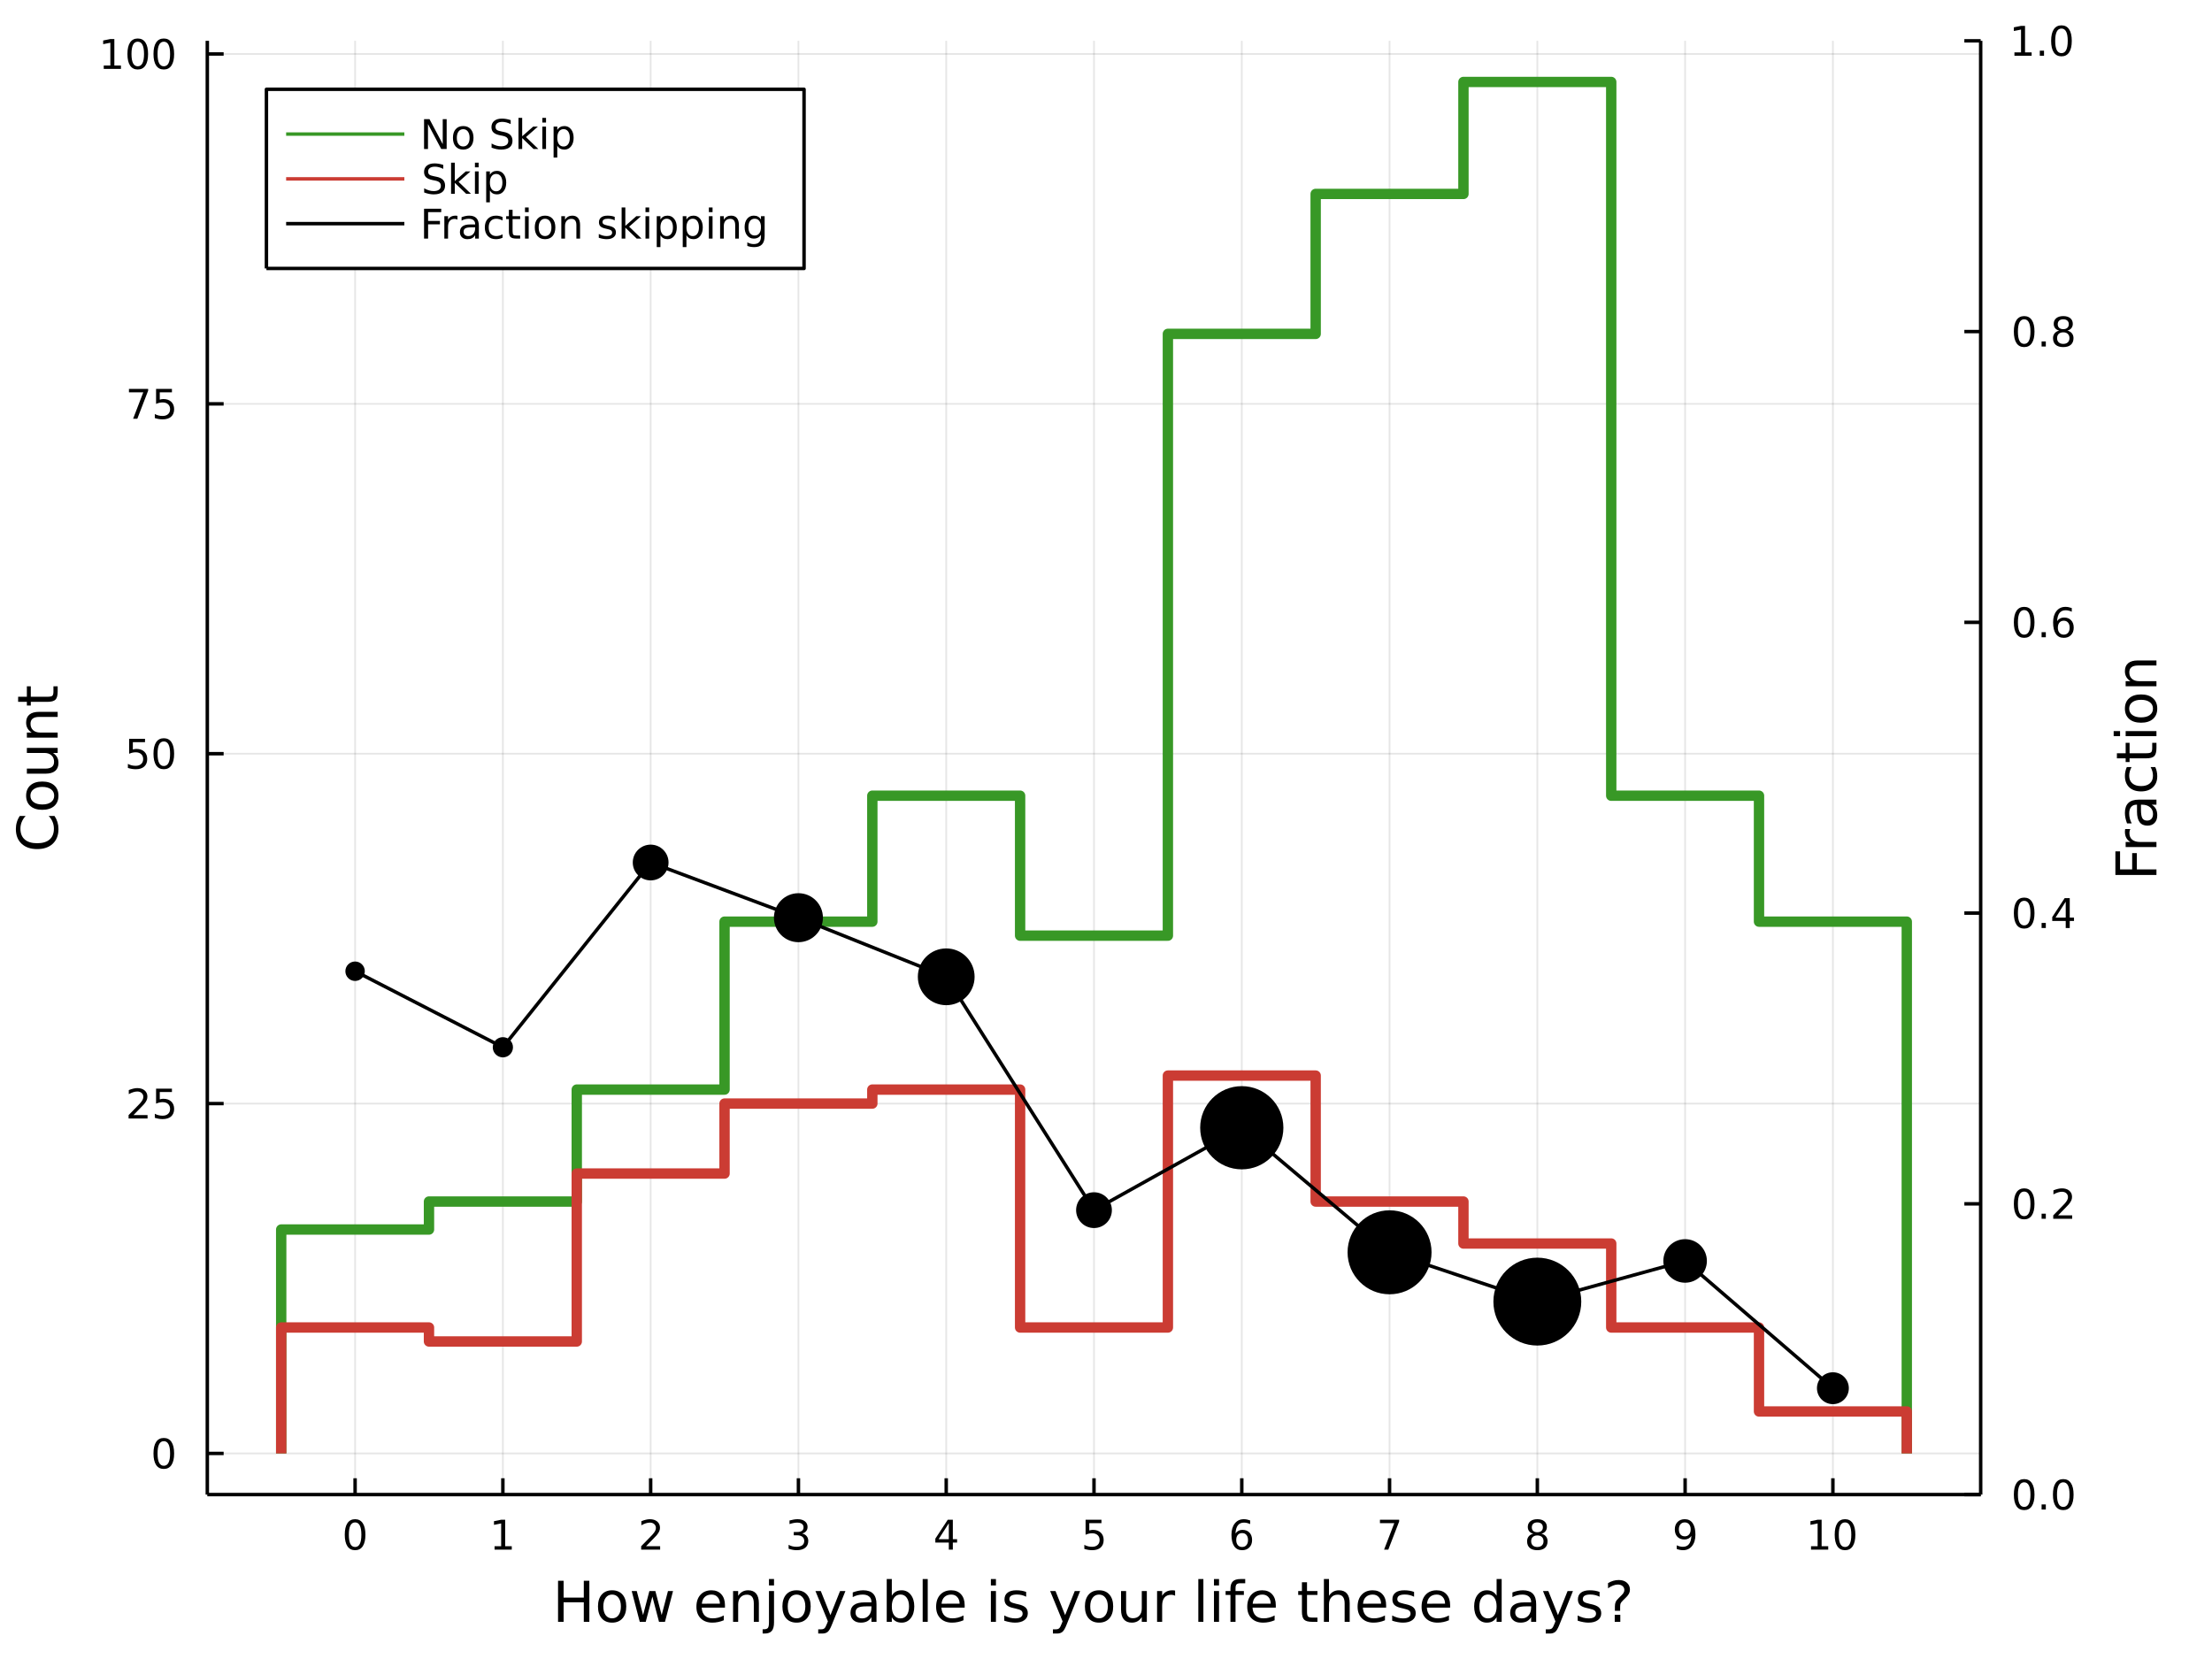 <?xml version="1.0" encoding="utf-8"?>
<svg xmlns="http://www.w3.org/2000/svg" xmlns:xlink="http://www.w3.org/1999/xlink" width="640" height="480" viewBox="0 0 2560 1920">
<rect x="0" y="0" width="2560" height="1920" fill="#333333" stroke="none"/>
<defs>
  <clipPath id="clip980">
    <rect x="0" y="0" width="2560" height="1920"/>
  </clipPath>
</defs>
<path clip-path="url(#clip980)" d="
M0 1920 L2560 1920 L2560 0 L0 0  Z
  " fill="#ffffff" fill-rule="evenodd" fill-opacity="1"/>
<defs>
  <clipPath id="clip981">
    <rect x="512" y="0" width="1793" height="1793"/>
  </clipPath>
</defs>
<path clip-path="url(#clip980)" d="
M239.929 1729.72 L2292.28 1729.72 L2292.28 47.244 L239.929 47.244  Z
  " fill="#ffffff" fill-rule="evenodd" fill-opacity="1"/>
<defs>
  <clipPath id="clip982">
    <rect x="239" y="47" width="2053" height="1683"/>
  </clipPath>
</defs>
<polyline clip-path="url(#clip982)" style="stroke:#000000; stroke-linecap:butt; stroke-linejoin:round; stroke-width:2; stroke-opacity:0.1; fill:none" points="
  410.959,1729.72 410.959,47.244 
  "/>
<polyline clip-path="url(#clip982)" style="stroke:#000000; stroke-linecap:butt; stroke-linejoin:round; stroke-width:2; stroke-opacity:0.1; fill:none" points="
  581.988,1729.72 581.988,47.244 
  "/>
<polyline clip-path="url(#clip982)" style="stroke:#000000; stroke-linecap:butt; stroke-linejoin:round; stroke-width:2; stroke-opacity:0.1; fill:none" points="
  753.018,1729.72 753.018,47.244 
  "/>
<polyline clip-path="url(#clip982)" style="stroke:#000000; stroke-linecap:butt; stroke-linejoin:round; stroke-width:2; stroke-opacity:0.1; fill:none" points="
  924.047,1729.72 924.047,47.244 
  "/>
<polyline clip-path="url(#clip982)" style="stroke:#000000; stroke-linecap:butt; stroke-linejoin:round; stroke-width:2; stroke-opacity:0.1; fill:none" points="
  1095.08,1729.72 1095.08,47.244 
  "/>
<polyline clip-path="url(#clip982)" style="stroke:#000000; stroke-linecap:butt; stroke-linejoin:round; stroke-width:2; stroke-opacity:0.1; fill:none" points="
  1266.11,1729.72 1266.11,47.244 
  "/>
<polyline clip-path="url(#clip982)" style="stroke:#000000; stroke-linecap:butt; stroke-linejoin:round; stroke-width:2; stroke-opacity:0.1; fill:none" points="
  1437.14,1729.72 1437.14,47.244 
  "/>
<polyline clip-path="url(#clip982)" style="stroke:#000000; stroke-linecap:butt; stroke-linejoin:round; stroke-width:2; stroke-opacity:0.1; fill:none" points="
  1608.17,1729.72 1608.17,47.244 
  "/>
<polyline clip-path="url(#clip982)" style="stroke:#000000; stroke-linecap:butt; stroke-linejoin:round; stroke-width:2; stroke-opacity:0.1; fill:none" points="
  1779.19,1729.72 1779.19,47.244 
  "/>
<polyline clip-path="url(#clip982)" style="stroke:#000000; stroke-linecap:butt; stroke-linejoin:round; stroke-width:2; stroke-opacity:0.1; fill:none" points="
  1950.22,1729.72 1950.22,47.244 
  "/>
<polyline clip-path="url(#clip982)" style="stroke:#000000; stroke-linecap:butt; stroke-linejoin:round; stroke-width:2; stroke-opacity:0.1; fill:none" points="
  2121.25,1729.72 2121.25,47.244 
  "/>
<polyline clip-path="url(#clip980)" style="stroke:#000000; stroke-linecap:butt; stroke-linejoin:round; stroke-width:4; stroke-opacity:1; fill:none" points="
  239.929,1729.72 2292.28,1729.72 
  "/>
<polyline clip-path="url(#clip980)" style="stroke:#000000; stroke-linecap:butt; stroke-linejoin:round; stroke-width:4; stroke-opacity:1; fill:none" points="
  410.959,1729.72 410.959,1710.82 
  "/>
<polyline clip-path="url(#clip980)" style="stroke:#000000; stroke-linecap:butt; stroke-linejoin:round; stroke-width:4; stroke-opacity:1; fill:none" points="
  581.988,1729.72 581.988,1710.82 
  "/>
<polyline clip-path="url(#clip980)" style="stroke:#000000; stroke-linecap:butt; stroke-linejoin:round; stroke-width:4; stroke-opacity:1; fill:none" points="
  753.018,1729.72 753.018,1710.82 
  "/>
<polyline clip-path="url(#clip980)" style="stroke:#000000; stroke-linecap:butt; stroke-linejoin:round; stroke-width:4; stroke-opacity:1; fill:none" points="
  924.047,1729.72 924.047,1710.82 
  "/>
<polyline clip-path="url(#clip980)" style="stroke:#000000; stroke-linecap:butt; stroke-linejoin:round; stroke-width:4; stroke-opacity:1; fill:none" points="
  1095.08,1729.72 1095.08,1710.82 
  "/>
<polyline clip-path="url(#clip980)" style="stroke:#000000; stroke-linecap:butt; stroke-linejoin:round; stroke-width:4; stroke-opacity:1; fill:none" points="
  1266.11,1729.72 1266.11,1710.82 
  "/>
<polyline clip-path="url(#clip980)" style="stroke:#000000; stroke-linecap:butt; stroke-linejoin:round; stroke-width:4; stroke-opacity:1; fill:none" points="
  1437.14,1729.72 1437.14,1710.82 
  "/>
<polyline clip-path="url(#clip980)" style="stroke:#000000; stroke-linecap:butt; stroke-linejoin:round; stroke-width:4; stroke-opacity:1; fill:none" points="
  1608.17,1729.72 1608.17,1710.82 
  "/>
<polyline clip-path="url(#clip980)" style="stroke:#000000; stroke-linecap:butt; stroke-linejoin:round; stroke-width:4; stroke-opacity:1; fill:none" points="
  1779.19,1729.72 1779.19,1710.82 
  "/>
<polyline clip-path="url(#clip980)" style="stroke:#000000; stroke-linecap:butt; stroke-linejoin:round; stroke-width:4; stroke-opacity:1; fill:none" points="
  1950.22,1729.72 1950.22,1710.82 
  "/>
<polyline clip-path="url(#clip980)" style="stroke:#000000; stroke-linecap:butt; stroke-linejoin:round; stroke-width:4; stroke-opacity:1; fill:none" points="
  2121.25,1729.72 2121.25,1710.82 
  "/>
<path clip-path="url(#clip980)" d="M410.959 1761.92 Q407.348 1761.92 405.519 1765.48 Q403.714 1769.02 403.714 1776.15 Q403.714 1783.26 405.519 1786.83 Q407.348 1790.37 410.959 1790.37 Q414.593 1790.37 416.399 1786.83 Q418.227 1783.26 418.227 1776.15 Q418.227 1769.02 416.399 1765.48 Q414.593 1761.92 410.959 1761.92 M410.959 1758.21 Q416.769 1758.21 419.825 1762.82 Q422.903 1767.4 422.903 1776.15 Q422.903 1784.88 419.825 1789.49 Q416.769 1794.07 410.959 1794.07 Q405.149 1794.07 402.07 1789.49 Q399.014 1784.88 399.014 1776.15 Q399.014 1767.4 402.07 1762.82 Q405.149 1758.21 410.959 1758.21 Z" fill="#000000" fill-rule="evenodd" fill-opacity="1" /><path clip-path="url(#clip980)" d="M572.37 1789.46 L580.009 1789.46 L580.009 1763.1 L571.699 1764.77 L571.699 1760.51 L579.963 1758.84 L584.639 1758.84 L584.639 1789.46 L592.278 1789.46 L592.278 1793.4 L572.37 1793.4 L572.37 1789.46 Z" fill="#000000" fill-rule="evenodd" fill-opacity="1" /><path clip-path="url(#clip980)" d="M747.671 1789.46 L763.99 1789.46 L763.99 1793.4 L742.046 1793.4 L742.046 1789.46 Q744.708 1786.71 749.291 1782.08 Q753.898 1777.43 755.078 1776.09 Q757.323 1773.56 758.203 1771.83 Q759.106 1770.07 759.106 1768.38 Q759.106 1765.62 757.161 1763.89 Q755.24 1762.15 752.138 1762.15 Q749.939 1762.15 747.485 1762.91 Q745.055 1763.68 742.277 1765.23 L742.277 1760.51 Q745.101 1759.37 747.555 1758.79 Q750.009 1758.21 752.046 1758.21 Q757.416 1758.21 760.61 1760.9 Q763.805 1763.59 763.805 1768.08 Q763.805 1770.21 762.995 1772.13 Q762.208 1774.02 760.101 1776.62 Q759.522 1777.29 756.421 1780.51 Q753.319 1783.7 747.671 1789.46 Z" fill="#000000" fill-rule="evenodd" fill-opacity="1" /><path clip-path="url(#clip980)" d="M928.295 1774.77 Q931.652 1775.48 933.527 1777.75 Q935.425 1780.02 935.425 1783.35 Q935.425 1788.47 931.906 1791.27 Q928.388 1794.07 921.906 1794.07 Q919.73 1794.07 917.415 1793.63 Q915.124 1793.21 912.67 1792.36 L912.67 1787.84 Q914.615 1788.98 916.929 1789.56 Q919.244 1790.14 921.767 1790.14 Q926.165 1790.14 928.457 1788.4 Q930.772 1786.66 930.772 1783.35 Q930.772 1780.3 928.619 1778.59 Q926.49 1776.85 922.67 1776.85 L918.642 1776.85 L918.642 1773.01 L922.855 1773.01 Q926.304 1773.01 928.133 1771.64 Q929.962 1770.25 929.962 1767.66 Q929.962 1765 928.064 1763.59 Q926.189 1762.15 922.67 1762.15 Q920.749 1762.15 918.55 1762.57 Q916.351 1762.98 913.712 1763.86 L913.712 1759.7 Q916.374 1758.96 918.689 1758.59 Q921.027 1758.21 923.087 1758.21 Q928.411 1758.21 931.513 1760.65 Q934.614 1763.05 934.614 1767.17 Q934.614 1770.04 932.971 1772.03 Q931.327 1774 928.295 1774.77 Z" fill="#000000" fill-rule="evenodd" fill-opacity="1" /><path clip-path="url(#clip980)" d="M1098.09 1762.91 L1086.28 1781.36 L1098.09 1781.36 L1098.09 1762.91 M1096.86 1758.84 L1102.74 1758.84 L1102.74 1781.36 L1107.67 1781.36 L1107.67 1785.25 L1102.74 1785.25 L1102.74 1793.4 L1098.09 1793.4 L1098.09 1785.25 L1082.48 1785.25 L1082.48 1780.74 L1096.86 1758.84 Z" fill="#000000" fill-rule="evenodd" fill-opacity="1" /><path clip-path="url(#clip980)" d="M1256.38 1758.84 L1274.74 1758.84 L1274.74 1762.78 L1260.67 1762.78 L1260.67 1771.25 Q1261.69 1770.9 1262.7 1770.74 Q1263.72 1770.55 1264.74 1770.55 Q1270.53 1770.55 1273.91 1773.72 Q1277.29 1776.9 1277.29 1782.31 Q1277.29 1787.89 1273.81 1790.99 Q1270.34 1794.07 1264.02 1794.07 Q1261.85 1794.07 1259.58 1793.7 Q1257.33 1793.33 1254.93 1792.59 L1254.93 1787.89 Q1257.01 1789.02 1259.23 1789.58 Q1261.45 1790.14 1263.93 1790.14 Q1267.94 1790.14 1270.27 1788.03 Q1272.61 1785.92 1272.61 1782.31 Q1272.61 1778.7 1270.27 1776.59 Q1267.94 1774.49 1263.93 1774.49 Q1262.06 1774.49 1260.18 1774.9 Q1258.33 1775.32 1256.38 1776.2 L1256.38 1758.84 Z" fill="#000000" fill-rule="evenodd" fill-opacity="1" /><path clip-path="url(#clip980)" d="M1437.54 1774.26 Q1434.39 1774.26 1432.54 1776.41 Q1430.71 1778.56 1430.71 1782.31 Q1430.71 1786.04 1432.54 1788.21 Q1434.39 1790.37 1437.54 1790.37 Q1440.69 1790.37 1442.52 1788.21 Q1444.37 1786.04 1444.37 1782.31 Q1444.37 1778.56 1442.52 1776.41 Q1440.69 1774.26 1437.54 1774.26 M1446.82 1759.6 L1446.82 1763.86 Q1445.06 1763.03 1443.26 1762.59 Q1441.48 1762.15 1439.72 1762.15 Q1435.09 1762.15 1432.63 1765.27 Q1430.2 1768.4 1429.86 1774.72 Q1431.22 1772.71 1433.28 1771.64 Q1435.34 1770.55 1437.82 1770.55 Q1443.03 1770.55 1446.04 1773.72 Q1449.07 1776.87 1449.07 1782.31 Q1449.07 1787.64 1445.92 1790.85 Q1442.77 1794.07 1437.54 1794.07 Q1431.55 1794.07 1428.37 1789.49 Q1425.2 1784.88 1425.2 1776.15 Q1425.2 1767.96 1429.09 1763.1 Q1432.98 1758.21 1439.53 1758.21 Q1441.29 1758.21 1443.07 1758.56 Q1444.88 1758.91 1446.82 1759.6 Z" fill="#000000" fill-rule="evenodd" fill-opacity="1" /><path clip-path="url(#clip980)" d="M1597.05 1758.84 L1619.28 1758.84 L1619.28 1760.83 L1606.73 1793.4 L1601.85 1793.4 L1613.65 1762.78 L1597.05 1762.78 L1597.05 1758.84 Z" fill="#000000" fill-rule="evenodd" fill-opacity="1" /><path clip-path="url(#clip980)" d="M1779.19 1776.99 Q1775.86 1776.99 1773.94 1778.77 Q1772.04 1780.55 1772.04 1783.68 Q1772.04 1786.8 1773.94 1788.59 Q1775.86 1790.37 1779.19 1790.37 Q1782.53 1790.37 1784.45 1788.59 Q1786.37 1786.78 1786.37 1783.68 Q1786.37 1780.55 1784.45 1778.77 Q1782.55 1776.99 1779.19 1776.99 M1774.52 1775 Q1771.51 1774.26 1769.82 1772.2 Q1768.15 1770.14 1768.15 1767.17 Q1768.15 1763.03 1771.09 1760.62 Q1774.06 1758.21 1779.19 1758.21 Q1784.36 1758.21 1787.3 1760.62 Q1790.24 1763.03 1790.24 1767.17 Q1790.24 1770.14 1788.55 1772.2 Q1786.88 1774.26 1783.89 1775 Q1787.27 1775.78 1789.15 1778.08 Q1791.05 1780.37 1791.05 1783.68 Q1791.05 1788.7 1787.97 1791.39 Q1784.91 1794.07 1779.19 1794.07 Q1773.48 1794.07 1770.4 1791.39 Q1767.34 1788.7 1767.34 1783.68 Q1767.34 1780.37 1769.24 1778.08 Q1771.14 1775.78 1774.52 1775 M1772.81 1767.61 Q1772.81 1770.3 1774.47 1771.8 Q1776.16 1773.31 1779.19 1773.31 Q1782.2 1773.31 1783.89 1771.8 Q1785.61 1770.3 1785.61 1767.61 Q1785.61 1764.93 1783.89 1763.42 Q1782.2 1761.92 1779.19 1761.92 Q1776.16 1761.92 1774.47 1763.42 Q1772.81 1764.93 1772.81 1767.61 Z" fill="#000000" fill-rule="evenodd" fill-opacity="1" /><path clip-path="url(#clip980)" d="M1940.53 1792.68 L1940.53 1788.42 Q1942.28 1789.26 1944.09 1789.7 Q1945.9 1790.14 1947.63 1790.14 Q1952.26 1790.14 1954.69 1787.03 Q1957.15 1783.91 1957.49 1777.57 Q1956.15 1779.56 1954.09 1780.62 Q1952.03 1781.69 1949.53 1781.69 Q1944.34 1781.69 1941.31 1778.56 Q1938.3 1775.41 1938.3 1769.97 Q1938.3 1764.65 1941.45 1761.43 Q1944.6 1758.21 1949.83 1758.21 Q1955.83 1758.21 1958.97 1762.82 Q1962.15 1767.4 1962.15 1776.15 Q1962.15 1784.33 1958.26 1789.21 Q1954.39 1794.07 1947.84 1794.07 Q1946.08 1794.07 1944.28 1793.72 Q1942.47 1793.38 1940.53 1792.68 M1949.83 1778.03 Q1952.98 1778.03 1954.81 1775.88 Q1956.66 1773.72 1956.66 1769.97 Q1956.66 1766.25 1954.81 1764.09 Q1952.98 1761.92 1949.83 1761.92 Q1946.68 1761.92 1944.83 1764.09 Q1943 1766.25 1943 1769.97 Q1943 1773.72 1944.83 1775.88 Q1946.68 1778.03 1949.83 1778.03 Z" fill="#000000" fill-rule="evenodd" fill-opacity="1" /><path clip-path="url(#clip980)" d="M2095.94 1789.46 L2103.58 1789.46 L2103.58 1763.1 L2095.27 1764.77 L2095.27 1760.51 L2103.53 1758.84 L2108.21 1758.84 L2108.21 1789.46 L2115.85 1789.46 L2115.85 1793.4 L2095.94 1793.4 L2095.94 1789.46 Z" fill="#000000" fill-rule="evenodd" fill-opacity="1" /><path clip-path="url(#clip980)" d="M2135.29 1761.92 Q2131.68 1761.92 2129.85 1765.48 Q2128.05 1769.02 2128.05 1776.15 Q2128.05 1783.26 2129.85 1786.83 Q2131.68 1790.37 2135.29 1790.37 Q2138.93 1790.37 2140.73 1786.83 Q2142.56 1783.26 2142.56 1776.15 Q2142.56 1769.02 2140.73 1765.48 Q2138.93 1761.92 2135.29 1761.92 M2135.29 1758.21 Q2141.1 1758.21 2144.16 1762.82 Q2147.24 1767.4 2147.24 1776.15 Q2147.24 1784.88 2144.16 1789.49 Q2141.1 1794.07 2135.29 1794.07 Q2129.48 1794.07 2126.4 1789.49 Q2123.35 1784.88 2123.35 1776.15 Q2123.35 1767.4 2126.4 1762.82 Q2129.48 1758.21 2135.29 1758.21 Z" fill="#000000" fill-rule="evenodd" fill-opacity="1" /><path clip-path="url(#clip980)" d="M645.848 1829.46 L652.277 1829.46 L652.277 1848.94 L675.639 1848.94 L675.639 1829.46 L682.069 1829.46 L682.069 1876.98 L675.639 1876.98 L675.639 1854.35 L652.277 1854.35 L652.277 1876.98 L645.848 1876.98 L645.848 1829.46 Z" fill="#000000" fill-rule="evenodd" fill-opacity="1" /><path clip-path="url(#clip980)" d="M708.423 1845.44 Q703.712 1845.44 700.975 1849.13 Q698.238 1852.79 698.238 1859.19 Q698.238 1865.59 700.943 1869.28 Q703.68 1872.94 708.423 1872.94 Q713.102 1872.94 715.839 1869.25 Q718.576 1865.56 718.576 1859.19 Q718.576 1852.86 715.839 1849.17 Q713.102 1845.44 708.423 1845.44 M708.423 1840.48 Q716.062 1840.48 720.422 1845.44 Q724.783 1850.41 724.783 1859.19 Q724.783 1867.94 720.422 1872.94 Q716.062 1877.91 708.423 1877.91 Q700.752 1877.91 696.392 1872.94 Q692.063 1867.94 692.063 1859.19 Q692.063 1850.41 696.392 1845.44 Q700.752 1840.48 708.423 1840.48 Z" fill="#000000" fill-rule="evenodd" fill-opacity="1" /><path clip-path="url(#clip980)" d="M731.085 1841.34 L736.941 1841.34 L744.262 1869.15 L751.55 1841.34 L758.457 1841.34 L765.778 1869.15 L773.067 1841.34 L778.923 1841.34 L769.597 1876.98 L762.69 1876.98 L755.02 1847.77 L747.317 1876.98 L740.41 1876.98 L731.085 1841.34 Z" fill="#000000" fill-rule="evenodd" fill-opacity="1" /><path clip-path="url(#clip980)" d="M839.015 1857.7 L839.015 1860.56 L812.088 1860.56 Q812.47 1866.61 815.717 1869.79 Q818.995 1872.94 824.82 1872.94 Q828.194 1872.94 831.345 1872.11 Q834.527 1871.29 837.647 1869.63 L837.647 1875.17 Q834.496 1876.51 831.185 1877.21 Q827.875 1877.91 824.47 1877.91 Q815.94 1877.91 810.942 1872.94 Q805.977 1867.98 805.977 1859.51 Q805.977 1850.76 810.688 1845.63 Q815.43 1840.48 823.451 1840.48 Q830.644 1840.48 834.814 1845.12 Q839.015 1849.74 839.015 1857.7 M833.159 1855.98 Q833.095 1851.17 830.453 1848.31 Q827.843 1845.44 823.515 1845.44 Q818.613 1845.44 815.653 1848.21 Q812.725 1850.98 812.279 1856.01 L833.159 1855.98 Z" fill="#000000" fill-rule="evenodd" fill-opacity="1" /><path clip-path="url(#clip980)" d="M878.26 1855.47 L878.26 1876.98 L872.403 1876.98 L872.403 1855.66 Q872.403 1850.6 870.43 1848.08 Q868.457 1845.57 864.51 1845.57 Q859.767 1845.57 857.03 1848.59 Q854.293 1851.62 854.293 1856.84 L854.293 1876.98 L848.405 1876.98 L848.405 1841.34 L854.293 1841.34 L854.293 1846.87 Q856.394 1843.66 859.226 1842.07 Q862.091 1840.48 865.815 1840.48 Q871.958 1840.48 875.109 1844.3 Q878.26 1848.08 878.26 1855.47 Z" fill="#000000" fill-rule="evenodd" fill-opacity="1" /><path clip-path="url(#clip980)" d="M889.941 1841.34 L895.797 1841.34 L895.797 1877.62 Q895.797 1884.43 893.187 1887.49 Q890.609 1890.54 884.848 1890.54 L882.62 1890.54 L882.62 1885.58 L884.18 1885.58 Q887.522 1885.58 888.731 1884.02 Q889.941 1882.49 889.941 1877.62 L889.941 1841.34 M889.941 1827.46 L895.797 1827.46 L895.797 1834.87 L889.941 1834.87 L889.941 1827.46 Z" fill="#000000" fill-rule="evenodd" fill-opacity="1" /><path clip-path="url(#clip980)" d="M921.865 1845.44 Q917.154 1845.44 914.417 1849.13 Q911.68 1852.79 911.68 1859.19 Q911.68 1865.59 914.385 1869.28 Q917.122 1872.94 921.865 1872.94 Q926.544 1872.94 929.281 1869.25 Q932.018 1865.56 932.018 1859.19 Q932.018 1852.86 929.281 1849.17 Q926.544 1845.44 921.865 1845.44 M921.865 1840.48 Q929.504 1840.48 933.864 1845.44 Q938.225 1850.41 938.225 1859.19 Q938.225 1867.94 933.864 1872.94 Q929.504 1877.91 921.865 1877.91 Q914.194 1877.91 909.834 1872.94 Q905.505 1867.94 905.505 1859.19 Q905.505 1850.41 909.834 1845.44 Q914.194 1840.48 921.865 1840.48 Z" fill="#000000" fill-rule="evenodd" fill-opacity="1" /><path clip-path="url(#clip980)" d="M962.765 1880.29 Q960.282 1886.66 957.927 1888.6 Q955.571 1890.54 951.625 1890.54 L946.946 1890.54 L946.946 1885.64 L950.383 1885.64 Q952.802 1885.64 954.139 1884.5 Q955.476 1883.35 957.099 1879.08 L958.149 1876.41 L943.731 1841.34 L949.938 1841.34 L961.078 1869.22 L972.218 1841.34 L978.424 1841.34 L962.765 1880.29 Z" fill="#000000" fill-rule="evenodd" fill-opacity="1" /><path clip-path="url(#clip980)" d="M1002.71 1859.06 Q995.612 1859.06 992.874 1860.69 Q990.137 1862.31 990.137 1866.23 Q990.137 1869.34 992.174 1871.19 Q994.243 1873.01 997.776 1873.01 Q1002.65 1873.01 1005.57 1869.57 Q1008.53 1866.1 1008.53 1860.37 L1008.53 1859.06 L1002.71 1859.06 M1014.39 1856.65 L1014.39 1876.98 L1008.53 1876.98 L1008.53 1871.57 Q1006.53 1874.82 1003.54 1876.38 Q1000.55 1877.91 996.216 1877.91 Q990.742 1877.91 987.495 1874.85 Q984.281 1871.76 984.281 1866.61 Q984.281 1860.59 988.291 1857.54 Q992.333 1854.48 1000.32 1854.48 L1008.53 1854.48 L1008.53 1853.91 Q1008.53 1849.87 1005.86 1847.67 Q1003.22 1845.44 998.413 1845.44 Q995.357 1845.44 992.461 1846.17 Q989.564 1846.91 986.891 1848.37 L986.891 1842.96 Q990.105 1841.72 993.129 1841.11 Q996.153 1840.48 999.017 1840.48 Q1006.75 1840.48 1010.57 1844.49 Q1014.39 1848.5 1014.39 1856.65 Z" fill="#000000" fill-rule="evenodd" fill-opacity="1" /><path clip-path="url(#clip980)" d="M1052.04 1859.19 Q1052.04 1852.73 1049.37 1849.07 Q1046.73 1845.38 1042.08 1845.38 Q1037.43 1845.38 1034.76 1849.07 Q1032.12 1852.73 1032.12 1859.19 Q1032.12 1865.65 1034.76 1869.34 Q1037.43 1873.01 1042.08 1873.01 Q1046.73 1873.01 1049.37 1869.34 Q1052.04 1865.65 1052.04 1859.19 M1032.12 1846.75 Q1033.96 1843.56 1036.77 1842.04 Q1039.6 1840.48 1043.51 1840.48 Q1050.01 1840.48 1054.05 1845.63 Q1058.12 1850.79 1058.12 1859.19 Q1058.12 1867.59 1054.05 1872.75 Q1050.01 1877.91 1043.51 1877.91 Q1039.6 1877.91 1036.77 1876.38 Q1033.96 1874.82 1032.12 1871.64 L1032.12 1876.98 L1026.23 1876.98 L1026.23 1827.46 L1032.12 1827.46 L1032.12 1846.75 Z" fill="#000000" fill-rule="evenodd" fill-opacity="1" /><path clip-path="url(#clip980)" d="M1067.83 1827.46 L1073.69 1827.46 L1073.69 1876.98 L1067.83 1876.98 L1067.83 1827.46 Z" fill="#000000" fill-rule="evenodd" fill-opacity="1" /><path clip-path="url(#clip980)" d="M1116.43 1857.7 L1116.43 1860.56 L1089.51 1860.56 Q1089.89 1866.61 1093.13 1869.79 Q1096.41 1872.94 1102.24 1872.94 Q1105.61 1872.94 1108.76 1872.11 Q1111.94 1871.29 1115.06 1869.63 L1115.06 1875.17 Q1111.91 1876.51 1108.6 1877.21 Q1105.29 1877.91 1101.89 1877.91 Q1093.36 1877.91 1088.36 1872.94 Q1083.39 1867.98 1083.39 1859.51 Q1083.39 1850.76 1088.11 1845.63 Q1092.85 1840.48 1100.87 1840.48 Q1108.06 1840.48 1112.23 1845.12 Q1116.43 1849.74 1116.43 1857.7 M1110.58 1855.98 Q1110.51 1851.17 1107.87 1848.31 Q1105.26 1845.44 1100.93 1845.44 Q1096.03 1845.44 1093.07 1848.21 Q1090.14 1850.98 1089.7 1856.01 L1110.58 1855.98 Z" fill="#000000" fill-rule="evenodd" fill-opacity="1" /><path clip-path="url(#clip980)" d="M1146.77 1841.34 L1152.62 1841.34 L1152.62 1876.98 L1146.77 1876.98 L1146.77 1841.34 M1146.77 1827.46 L1152.62 1827.46 L1152.62 1834.87 L1146.77 1834.87 L1146.77 1827.46 Z" fill="#000000" fill-rule="evenodd" fill-opacity="1" /><path clip-path="url(#clip980)" d="M1187.6 1842.39 L1187.6 1847.92 Q1185.12 1846.65 1182.45 1846.01 Q1179.77 1845.38 1176.91 1845.38 Q1172.55 1845.38 1170.35 1846.71 Q1168.19 1848.05 1168.19 1850.73 Q1168.19 1852.76 1169.75 1853.94 Q1171.31 1855.09 1176.02 1856.14 L1178.02 1856.58 Q1184.26 1857.92 1186.87 1860.37 Q1189.51 1862.79 1189.51 1867.15 Q1189.51 1872.11 1185.56 1875.01 Q1181.65 1877.91 1174.77 1877.91 Q1171.91 1877.91 1168.79 1877.33 Q1165.7 1876.79 1162.27 1875.68 L1162.27 1869.63 Q1165.51 1871.32 1168.66 1872.18 Q1171.81 1873.01 1174.9 1873.01 Q1179.04 1873.01 1181.27 1871.6 Q1183.5 1870.17 1183.5 1867.59 Q1183.5 1865.21 1181.87 1863.93 Q1180.28 1862.66 1174.84 1861.48 L1172.8 1861.01 Q1167.36 1859.86 1164.94 1857.5 Q1162.52 1855.12 1162.52 1850.98 Q1162.52 1845.95 1166.09 1843.21 Q1169.65 1840.48 1176.21 1840.48 Q1179.45 1840.48 1182.32 1840.95 Q1185.18 1841.43 1187.6 1842.39 Z" fill="#000000" fill-rule="evenodd" fill-opacity="1" /><path clip-path="url(#clip980)" d="M1234.39 1880.29 Q1231.91 1886.66 1229.55 1888.6 Q1227.2 1890.54 1223.25 1890.54 L1218.57 1890.54 L1218.57 1885.64 L1222.01 1885.64 Q1224.43 1885.64 1225.76 1884.5 Q1227.1 1883.35 1228.72 1879.08 L1229.77 1876.41 L1215.36 1841.34 L1221.56 1841.34 L1232.7 1869.22 L1243.84 1841.34 L1250.05 1841.34 L1234.39 1880.29 Z" fill="#000000" fill-rule="evenodd" fill-opacity="1" /><path clip-path="url(#clip980)" d="M1271.95 1845.44 Q1267.24 1845.44 1264.5 1849.13 Q1261.76 1852.79 1261.76 1859.19 Q1261.76 1865.59 1264.47 1869.28 Q1267.2 1872.94 1271.95 1872.94 Q1276.63 1872.94 1279.36 1869.25 Q1282.1 1865.56 1282.1 1859.19 Q1282.1 1852.86 1279.36 1849.17 Q1276.63 1845.44 1271.95 1845.44 M1271.95 1840.48 Q1279.59 1840.48 1283.95 1845.44 Q1288.31 1850.41 1288.31 1859.19 Q1288.31 1867.94 1283.95 1872.94 Q1279.59 1877.91 1271.95 1877.91 Q1264.28 1877.91 1259.92 1872.94 Q1255.59 1867.94 1255.59 1859.19 Q1255.59 1850.41 1259.92 1845.44 Q1264.28 1840.48 1271.95 1840.48 Z" fill="#000000" fill-rule="evenodd" fill-opacity="1" /><path clip-path="url(#clip980)" d="M1297.41 1862.92 L1297.41 1841.34 L1303.27 1841.34 L1303.27 1862.69 Q1303.27 1867.75 1305.24 1870.3 Q1307.21 1872.81 1311.16 1872.81 Q1315.9 1872.81 1318.64 1869.79 Q1321.41 1866.77 1321.41 1861.55 L1321.41 1841.34 L1327.26 1841.34 L1327.26 1876.98 L1321.41 1876.98 L1321.41 1871.51 Q1319.28 1874.76 1316.44 1876.35 Q1313.64 1877.91 1309.92 1877.91 Q1303.78 1877.91 1300.59 1874.09 Q1297.41 1870.27 1297.41 1862.92 M1312.15 1840.48 L1312.15 1840.48 Z" fill="#000000" fill-rule="evenodd" fill-opacity="1" /><path clip-path="url(#clip980)" d="M1359.98 1846.81 Q1359 1846.24 1357.82 1845.98 Q1356.67 1845.7 1355.27 1845.7 Q1350.31 1845.7 1347.64 1848.94 Q1344.99 1852.16 1344.99 1858.21 L1344.99 1876.98 L1339.11 1876.98 L1339.11 1841.34 L1344.99 1841.34 L1344.99 1846.87 Q1346.84 1843.63 1349.8 1842.07 Q1352.76 1840.48 1356.99 1840.48 Q1357.6 1840.48 1358.33 1840.57 Q1359.06 1840.64 1359.95 1840.79 L1359.98 1846.81 Z" fill="#000000" fill-rule="evenodd" fill-opacity="1" /><path clip-path="url(#clip980)" d="M1386.85 1827.46 L1392.7 1827.46 L1392.7 1876.98 L1386.85 1876.98 L1386.85 1827.46 Z" fill="#000000" fill-rule="evenodd" fill-opacity="1" /><path clip-path="url(#clip980)" d="M1404.96 1841.34 L1410.81 1841.34 L1410.81 1876.98 L1404.96 1876.98 L1404.96 1841.34 M1404.96 1827.46 L1410.81 1827.46 L1410.81 1834.87 L1404.96 1834.87 L1404.96 1827.46 Z" fill="#000000" fill-rule="evenodd" fill-opacity="1" /><path clip-path="url(#clip980)" d="M1441.12 1827.46 L1441.12 1832.33 L1435.51 1832.33 Q1432.36 1832.33 1431.12 1833.6 Q1429.91 1834.87 1429.91 1838.18 L1429.91 1841.34 L1439.56 1841.34 L1439.56 1845.89 L1429.91 1845.89 L1429.91 1876.98 L1424.02 1876.98 L1424.02 1845.89 L1418.42 1845.89 L1418.42 1841.34 L1424.02 1841.34 L1424.02 1838.85 Q1424.02 1832.9 1426.79 1830.2 Q1429.56 1827.46 1435.58 1827.46 L1441.12 1827.46 Z" fill="#000000" fill-rule="evenodd" fill-opacity="1" /><path clip-path="url(#clip980)" d="M1476.51 1857.7 L1476.51 1860.56 L1449.58 1860.56 Q1449.96 1866.61 1453.21 1869.79 Q1456.49 1872.94 1462.31 1872.94 Q1465.69 1872.94 1468.84 1872.11 Q1472.02 1871.29 1475.14 1869.63 L1475.14 1875.17 Q1471.99 1876.51 1468.68 1877.21 Q1465.37 1877.91 1461.96 1877.91 Q1453.43 1877.91 1448.44 1872.94 Q1443.47 1867.98 1443.47 1859.51 Q1443.47 1850.76 1448.18 1845.63 Q1452.92 1840.48 1460.94 1840.48 Q1468.14 1840.48 1472.31 1845.12 Q1476.51 1849.74 1476.51 1857.7 M1470.65 1855.98 Q1470.59 1851.17 1467.95 1848.31 Q1465.34 1845.44 1461.01 1845.44 Q1456.11 1845.44 1453.15 1848.21 Q1450.22 1850.98 1449.77 1856.01 L1470.65 1855.98 Z" fill="#000000" fill-rule="evenodd" fill-opacity="1" /><path clip-path="url(#clip980)" d="M1512.63 1831.21 L1512.63 1841.34 L1524.7 1841.34 L1524.7 1845.89 L1512.63 1845.89 L1512.63 1865.24 Q1512.63 1869.6 1513.81 1870.84 Q1515.02 1872.08 1518.68 1872.08 L1524.7 1872.08 L1524.7 1876.98 L1518.68 1876.98 Q1511.9 1876.98 1509.32 1874.47 Q1506.75 1871.92 1506.75 1865.24 L1506.75 1845.89 L1502.45 1845.89 L1502.45 1841.34 L1506.75 1841.34 L1506.75 1831.21 L1512.63 1831.21 Z" fill="#000000" fill-rule="evenodd" fill-opacity="1" /><path clip-path="url(#clip980)" d="M1562.03 1855.47 L1562.03 1876.98 L1556.18 1876.98 L1556.18 1855.66 Q1556.18 1850.6 1554.2 1848.08 Q1552.23 1845.57 1548.28 1845.57 Q1543.54 1845.57 1540.8 1848.59 Q1538.07 1851.62 1538.07 1856.84 L1538.07 1876.98 L1532.18 1876.98 L1532.18 1827.46 L1538.07 1827.46 L1538.07 1846.87 Q1540.17 1843.66 1543 1842.07 Q1545.86 1840.48 1549.59 1840.48 Q1555.73 1840.48 1558.88 1844.3 Q1562.03 1848.08 1562.03 1855.47 Z" fill="#000000" fill-rule="evenodd" fill-opacity="1" /><path clip-path="url(#clip980)" d="M1604.2 1857.7 L1604.2 1860.56 L1577.28 1860.56 Q1577.66 1866.61 1580.91 1869.79 Q1584.18 1872.94 1590.01 1872.94 Q1593.38 1872.94 1596.53 1872.11 Q1599.72 1871.29 1602.84 1869.63 L1602.84 1875.17 Q1599.69 1876.51 1596.38 1877.21 Q1593.07 1877.91 1589.66 1877.91 Q1581.13 1877.91 1576.13 1872.94 Q1571.17 1867.98 1571.17 1859.51 Q1571.17 1850.76 1575.88 1845.63 Q1580.62 1840.48 1588.64 1840.48 Q1595.83 1840.48 1600 1845.12 Q1604.2 1849.74 1604.2 1857.7 M1598.35 1855.98 Q1598.28 1851.17 1595.64 1848.31 Q1593.03 1845.44 1588.7 1845.44 Q1583.8 1845.44 1580.84 1848.21 Q1577.91 1850.98 1577.47 1856.01 L1598.35 1855.98 Z" fill="#000000" fill-rule="evenodd" fill-opacity="1" /><path clip-path="url(#clip980)" d="M1636.54 1842.39 L1636.54 1847.92 Q1634.06 1846.65 1631.39 1846.01 Q1628.71 1845.38 1625.85 1845.38 Q1621.49 1845.38 1619.29 1846.71 Q1617.13 1848.05 1617.13 1850.73 Q1617.13 1852.76 1618.69 1853.94 Q1620.25 1855.09 1624.96 1856.14 L1626.96 1856.58 Q1633.2 1857.92 1635.81 1860.37 Q1638.45 1862.79 1638.45 1867.15 Q1638.45 1872.11 1634.51 1875.01 Q1630.59 1877.91 1623.72 1877.91 Q1620.85 1877.91 1617.73 1877.33 Q1614.64 1876.79 1611.21 1875.68 L1611.21 1869.63 Q1614.45 1871.32 1617.6 1872.18 Q1620.76 1873.01 1623.84 1873.01 Q1627.98 1873.01 1630.21 1871.6 Q1632.44 1870.17 1632.44 1867.59 Q1632.44 1865.21 1630.81 1863.93 Q1629.22 1862.66 1623.78 1861.48 L1621.74 1861.01 Q1616.3 1859.86 1613.88 1857.5 Q1611.46 1855.12 1611.46 1850.98 Q1611.46 1845.95 1615.03 1843.21 Q1618.59 1840.48 1625.15 1840.48 Q1628.39 1840.48 1631.26 1840.95 Q1634.12 1841.43 1636.54 1842.39 Z" fill="#000000" fill-rule="evenodd" fill-opacity="1" /><path clip-path="url(#clip980)" d="M1678.27 1857.7 L1678.27 1860.56 L1651.34 1860.56 Q1651.72 1866.61 1654.97 1869.79 Q1658.25 1872.94 1664.07 1872.94 Q1667.45 1872.94 1670.6 1872.11 Q1673.78 1871.29 1676.9 1869.63 L1676.9 1875.17 Q1673.75 1876.51 1670.44 1877.21 Q1667.13 1877.91 1663.72 1877.91 Q1655.19 1877.91 1650.2 1872.94 Q1645.23 1867.98 1645.23 1859.51 Q1645.23 1850.76 1649.94 1845.63 Q1654.69 1840.48 1662.71 1840.48 Q1669.9 1840.48 1674.07 1845.12 Q1678.27 1849.74 1678.27 1857.7 M1672.41 1855.98 Q1672.35 1851.17 1669.71 1848.31 Q1667.1 1845.44 1662.77 1845.44 Q1657.87 1845.44 1654.91 1848.21 Q1651.98 1850.98 1651.53 1856.01 L1672.41 1855.98 Z" fill="#000000" fill-rule="evenodd" fill-opacity="1" /><path clip-path="url(#clip980)" d="M1732.06 1846.75 L1732.06 1827.46 L1737.92 1827.46 L1737.92 1876.98 L1732.06 1876.98 L1732.06 1871.64 Q1730.21 1874.82 1727.38 1876.38 Q1724.58 1877.91 1720.63 1877.91 Q1714.17 1877.91 1710.1 1872.75 Q1706.06 1867.59 1706.06 1859.19 Q1706.06 1850.79 1710.1 1845.63 Q1714.17 1840.48 1720.63 1840.48 Q1724.58 1840.48 1727.38 1842.04 Q1730.21 1843.56 1732.06 1846.75 M1712.1 1859.19 Q1712.1 1865.65 1714.75 1869.34 Q1717.42 1873.01 1722.07 1873.01 Q1726.71 1873.01 1729.39 1869.34 Q1732.06 1865.65 1732.06 1859.19 Q1732.06 1852.73 1729.39 1849.07 Q1726.71 1845.38 1722.07 1845.38 Q1717.42 1845.38 1714.75 1849.07 Q1712.1 1852.73 1712.1 1859.19 Z" fill="#000000" fill-rule="evenodd" fill-opacity="1" /><path clip-path="url(#clip980)" d="M1766.18 1859.06 Q1759.08 1859.06 1756.35 1860.69 Q1753.61 1862.31 1753.61 1866.23 Q1753.61 1869.34 1755.65 1871.19 Q1757.71 1873.01 1761.25 1873.01 Q1766.12 1873.01 1769.04 1869.57 Q1772.01 1866.1 1772.01 1860.37 L1772.01 1859.06 L1766.18 1859.06 M1777.86 1856.65 L1777.86 1876.98 L1772.01 1876.98 L1772.01 1871.57 Q1770 1874.82 1767.01 1876.38 Q1764.02 1877.91 1759.69 1877.91 Q1754.21 1877.91 1750.97 1874.85 Q1747.75 1871.76 1747.75 1866.61 Q1747.75 1860.59 1751.76 1857.54 Q1755.8 1854.48 1763.79 1854.48 L1772.01 1854.48 L1772.01 1853.91 Q1772.01 1849.87 1769.33 1847.67 Q1766.69 1845.44 1761.88 1845.44 Q1758.83 1845.44 1755.93 1846.17 Q1753.04 1846.91 1750.36 1848.37 L1750.36 1842.96 Q1753.58 1841.72 1756.6 1841.11 Q1759.62 1840.48 1762.49 1840.48 Q1770.22 1840.48 1774.04 1844.49 Q1777.86 1848.5 1777.86 1856.65 Z" fill="#000000" fill-rule="evenodd" fill-opacity="1" /><path clip-path="url(#clip980)" d="M1804.76 1880.29 Q1802.27 1886.66 1799.92 1888.6 Q1797.56 1890.54 1793.62 1890.54 L1788.94 1890.54 L1788.94 1885.64 L1792.38 1885.64 Q1794.79 1885.64 1796.13 1884.5 Q1797.47 1883.35 1799.09 1879.08 L1800.14 1876.41 L1785.72 1841.34 L1791.93 1841.34 L1803.07 1869.22 L1814.21 1841.34 L1820.42 1841.34 L1804.76 1880.29 Z" fill="#000000" fill-rule="evenodd" fill-opacity="1" /><path clip-path="url(#clip980)" d="M1851.23 1842.39 L1851.23 1847.92 Q1848.74 1846.65 1846.07 1846.01 Q1843.4 1845.38 1840.53 1845.38 Q1836.17 1845.38 1833.98 1846.71 Q1831.81 1848.05 1831.81 1850.73 Q1831.81 1852.76 1833.37 1853.94 Q1834.93 1855.09 1839.64 1856.14 L1841.65 1856.58 Q1847.88 1857.92 1850.49 1860.37 Q1853.14 1862.79 1853.14 1867.15 Q1853.14 1872.11 1849.19 1875.01 Q1845.27 1877.91 1838.4 1877.91 Q1835.53 1877.91 1832.42 1877.33 Q1829.33 1876.79 1825.89 1875.68 L1825.89 1869.63 Q1829.14 1871.32 1832.29 1872.18 Q1835.44 1873.01 1838.53 1873.01 Q1842.66 1873.01 1844.89 1871.6 Q1847.12 1870.17 1847.12 1867.59 Q1847.12 1865.21 1845.5 1863.93 Q1843.91 1862.66 1838.46 1861.48 L1836.43 1861.01 Q1830.98 1859.86 1828.56 1857.5 Q1826.15 1855.12 1826.15 1850.98 Q1826.15 1845.95 1829.71 1843.21 Q1833.27 1840.48 1839.83 1840.48 Q1843.08 1840.48 1845.94 1840.95 Q1848.81 1841.43 1851.23 1842.39 Z" fill="#000000" fill-rule="evenodd" fill-opacity="1" /><path clip-path="url(#clip980)" d="M1868.76 1868.9 L1875.22 1868.9 L1875.22 1876.98 L1868.76 1876.98 L1868.76 1868.9 M1875.03 1864.22 L1868.95 1864.22 L1868.95 1859.32 Q1868.95 1856.1 1869.85 1854.04 Q1870.74 1851.97 1873.6 1849.23 L1876.47 1846.4 Q1878.28 1844.71 1879.08 1843.21 Q1879.9 1841.72 1879.9 1840.16 Q1879.9 1837.33 1877.8 1835.57 Q1875.73 1833.82 1872.3 1833.82 Q1869.78 1833.82 1866.92 1834.94 Q1864.08 1836.05 1861 1838.18 L1861 1832.2 Q1863.99 1830.39 1867.05 1829.5 Q1870.13 1828.6 1873.41 1828.6 Q1879.27 1828.6 1882.8 1831.69 Q1886.36 1834.78 1886.36 1839.84 Q1886.36 1842.26 1885.22 1844.46 Q1884.07 1846.62 1881.21 1849.36 L1878.41 1852.09 Q1876.91 1853.59 1876.28 1854.45 Q1875.67 1855.28 1875.42 1856.07 Q1875.22 1856.74 1875.13 1857.7 Q1875.03 1858.65 1875.03 1860.31 L1875.03 1864.22 Z" fill="#000000" fill-rule="evenodd" fill-opacity="1" /><polyline clip-path="url(#clip982)" style="stroke:#000000; stroke-linecap:butt; stroke-linejoin:round; stroke-width:2; stroke-opacity:0.1; fill:none" points="
  239.929,1682.1 2292.28,1682.1 
  "/>
<polyline clip-path="url(#clip982)" style="stroke:#000000; stroke-linecap:butt; stroke-linejoin:round; stroke-width:2; stroke-opacity:0.1; fill:none" points="
  239.929,1277.19 2292.28,1277.19 
  "/>
<polyline clip-path="url(#clip982)" style="stroke:#000000; stroke-linecap:butt; stroke-linejoin:round; stroke-width:2; stroke-opacity:0.1; fill:none" points="
  239.929,872.286 2292.28,872.286 
  "/>
<polyline clip-path="url(#clip982)" style="stroke:#000000; stroke-linecap:butt; stroke-linejoin:round; stroke-width:2; stroke-opacity:0.1; fill:none" points="
  239.929,467.377 2292.28,467.377 
  "/>
<polyline clip-path="url(#clip982)" style="stroke:#000000; stroke-linecap:butt; stroke-linejoin:round; stroke-width:2; stroke-opacity:0.1; fill:none" points="
  239.929,62.469 2292.28,62.469 
  "/>
<polyline clip-path="url(#clip980)" style="stroke:#000000; stroke-linecap:butt; stroke-linejoin:round; stroke-width:4; stroke-opacity:1; fill:none" points="
  239.929,1729.72 239.929,47.244 
  "/>
<polyline clip-path="url(#clip980)" style="stroke:#000000; stroke-linecap:butt; stroke-linejoin:round; stroke-width:4; stroke-opacity:1; fill:none" points="
  239.929,1682.1 258.827,1682.1 
  "/>
<polyline clip-path="url(#clip980)" style="stroke:#000000; stroke-linecap:butt; stroke-linejoin:round; stroke-width:4; stroke-opacity:1; fill:none" points="
  239.929,1277.19 258.827,1277.19 
  "/>
<polyline clip-path="url(#clip980)" style="stroke:#000000; stroke-linecap:butt; stroke-linejoin:round; stroke-width:4; stroke-opacity:1; fill:none" points="
  239.929,872.286 258.827,872.286 
  "/>
<polyline clip-path="url(#clip980)" style="stroke:#000000; stroke-linecap:butt; stroke-linejoin:round; stroke-width:4; stroke-opacity:1; fill:none" points="
  239.929,467.377 258.827,467.377 
  "/>
<polyline clip-path="url(#clip980)" style="stroke:#000000; stroke-linecap:butt; stroke-linejoin:round; stroke-width:4; stroke-opacity:1; fill:none" points="
  239.929,62.469 258.827,62.469 
  "/>
<path clip-path="url(#clip980)" d="M189.585 1667.9 Q185.974 1667.9 184.145 1671.47 Q182.34 1675.01 182.34 1682.14 Q182.34 1689.24 184.145 1692.81 Q185.974 1696.35 189.585 1696.35 Q193.219 1696.35 195.025 1692.81 Q196.853 1689.24 196.853 1682.14 Q196.853 1675.01 195.025 1671.47 Q193.219 1667.9 189.585 1667.9 M189.585 1664.2 Q195.395 1664.2 198.451 1668.8 Q201.529 1673.39 201.529 1682.14 Q201.529 1690.86 198.451 1695.47 Q195.395 1700.05 189.585 1700.05 Q183.775 1700.05 180.696 1695.47 Q177.641 1690.86 177.641 1682.14 Q177.641 1673.39 180.696 1668.8 Q183.775 1664.2 189.585 1664.2 Z" fill="#000000" fill-rule="evenodd" fill-opacity="1" /><path clip-path="url(#clip980)" d="M154.446 1290.54 L170.766 1290.54 L170.766 1294.47 L148.821 1294.47 L148.821 1290.54 Q151.483 1287.78 156.067 1283.15 Q160.673 1278.5 161.854 1277.16 Q164.099 1274.64 164.979 1272.9 Q165.881 1271.14 165.881 1269.45 Q165.881 1266.7 163.937 1264.96 Q162.016 1263.22 158.914 1263.22 Q156.715 1263.22 154.261 1263.99 Q151.831 1264.75 149.053 1266.3 L149.053 1261.58 Q151.877 1260.45 154.331 1259.87 Q156.784 1259.29 158.821 1259.29 Q164.192 1259.29 167.386 1261.97 Q170.58 1264.66 170.58 1269.15 Q170.58 1271.28 169.77 1273.2 Q168.983 1275.1 166.877 1277.69 Q166.298 1278.36 163.196 1281.58 Q160.094 1284.78 154.446 1290.54 Z" fill="#000000" fill-rule="evenodd" fill-opacity="1" /><path clip-path="url(#clip980)" d="M180.627 1259.91 L198.983 1259.91 L198.983 1263.85 L184.909 1263.85 L184.909 1272.32 Q185.928 1271.97 186.946 1271.81 Q187.965 1271.63 188.983 1271.63 Q194.77 1271.63 198.15 1274.8 Q201.529 1277.97 201.529 1283.39 Q201.529 1288.96 198.057 1292.07 Q194.585 1295.15 188.266 1295.15 Q186.09 1295.15 183.821 1294.78 Q181.576 1294.4 179.168 1293.66 L179.168 1288.96 Q181.252 1290.1 183.474 1290.65 Q185.696 1291.21 188.173 1291.21 Q192.178 1291.21 194.515 1289.1 Q196.853 1287 196.853 1283.39 Q196.853 1279.78 194.515 1277.67 Q192.178 1275.56 188.173 1275.56 Q186.298 1275.56 184.423 1275.98 Q182.571 1276.4 180.627 1277.28 L180.627 1259.91 Z" fill="#000000" fill-rule="evenodd" fill-opacity="1" /><path clip-path="url(#clip980)" d="M149.469 855.006 L167.826 855.006 L167.826 858.941 L153.752 858.941 L153.752 867.413 Q154.77 867.066 155.789 866.904 Q156.807 866.719 157.826 866.719 Q163.613 866.719 166.992 869.89 Q170.372 873.061 170.372 878.478 Q170.372 884.056 166.9 887.158 Q163.428 890.237 157.108 890.237 Q154.932 890.237 152.664 889.867 Q150.419 889.496 148.011 888.755 L148.011 884.056 Q150.094 885.191 152.317 885.746 Q154.539 886.302 157.016 886.302 Q161.02 886.302 163.358 884.195 Q165.696 882.089 165.696 878.478 Q165.696 874.867 163.358 872.76 Q161.02 870.654 157.016 870.654 Q155.141 870.654 153.266 871.07 Q151.414 871.487 149.469 872.367 L149.469 855.006 Z" fill="#000000" fill-rule="evenodd" fill-opacity="1" /><path clip-path="url(#clip980)" d="M189.585 858.084 Q185.974 858.084 184.145 861.649 Q182.34 865.191 182.34 872.32 Q182.34 879.427 184.145 882.992 Q185.974 886.533 189.585 886.533 Q193.219 886.533 195.025 882.992 Q196.853 879.427 196.853 872.32 Q196.853 865.191 195.025 861.649 Q193.219 858.084 189.585 858.084 M189.585 854.381 Q195.395 854.381 198.451 858.987 Q201.529 863.57 201.529 872.32 Q201.529 881.047 198.451 885.654 Q195.395 890.237 189.585 890.237 Q183.775 890.237 180.696 885.654 Q177.641 881.047 177.641 872.32 Q177.641 863.57 180.696 858.987 Q183.775 854.381 189.585 854.381 Z" fill="#000000" fill-rule="evenodd" fill-opacity="1" /><path clip-path="url(#clip980)" d="M149.238 450.097 L171.46 450.097 L171.46 452.088 L158.914 484.657 L154.03 484.657 L165.835 454.032 L149.238 454.032 L149.238 450.097 Z" fill="#000000" fill-rule="evenodd" fill-opacity="1" /><path clip-path="url(#clip980)" d="M180.627 450.097 L198.983 450.097 L198.983 454.032 L184.909 454.032 L184.909 462.504 Q185.928 462.157 186.946 461.995 Q187.965 461.81 188.983 461.81 Q194.77 461.81 198.15 464.981 Q201.529 468.153 201.529 473.569 Q201.529 479.148 198.057 482.25 Q194.585 485.328 188.266 485.328 Q186.09 485.328 183.821 484.958 Q181.576 484.588 179.168 483.847 L179.168 479.148 Q181.252 480.282 183.474 480.838 Q185.696 481.393 188.173 481.393 Q192.178 481.393 194.515 479.287 Q196.853 477.18 196.853 473.569 Q196.853 469.958 194.515 467.852 Q192.178 465.745 188.173 465.745 Q186.298 465.745 184.423 466.162 Q182.571 466.579 180.627 467.458 L180.627 450.097 Z" fill="#000000" fill-rule="evenodd" fill-opacity="1" /><path clip-path="url(#clip980)" d="M120.071 75.814 L127.71 75.814 L127.71 49.448 L119.4 51.114 L119.4 46.855 L127.664 45.189 L132.34 45.189 L132.34 75.814 L139.979 75.814 L139.979 79.749 L120.071 79.749 L120.071 75.814 Z" fill="#000000" fill-rule="evenodd" fill-opacity="1" /><path clip-path="url(#clip980)" d="M159.423 48.267 Q155.812 48.267 153.983 51.832 Q152.178 55.374 152.178 62.503 Q152.178 69.61 153.983 73.175 Q155.812 76.716 159.423 76.716 Q163.057 76.716 164.863 73.175 Q166.692 69.61 166.692 62.503 Q166.692 55.374 164.863 51.832 Q163.057 48.267 159.423 48.267 M159.423 44.564 Q165.233 44.564 168.289 49.17 Q171.367 53.753 171.367 62.503 Q171.367 71.23 168.289 75.837 Q165.233 80.42 159.423 80.42 Q153.613 80.42 150.534 75.837 Q147.479 71.23 147.479 62.503 Q147.479 53.753 150.534 49.17 Q153.613 44.564 159.423 44.564 Z" fill="#000000" fill-rule="evenodd" fill-opacity="1" /><path clip-path="url(#clip980)" d="M189.585 48.267 Q185.974 48.267 184.145 51.832 Q182.34 55.374 182.34 62.503 Q182.34 69.61 184.145 73.175 Q185.974 76.716 189.585 76.716 Q193.219 76.716 195.025 73.175 Q196.853 69.61 196.853 62.503 Q196.853 55.374 195.025 51.832 Q193.219 48.267 189.585 48.267 M189.585 44.564 Q195.395 44.564 198.451 49.17 Q201.529 53.753 201.529 62.503 Q201.529 71.23 198.451 75.837 Q195.395 80.42 189.585 80.42 Q183.775 80.42 180.696 75.837 Q177.641 71.23 177.641 62.503 Q177.641 53.753 180.696 49.17 Q183.775 44.564 189.585 44.564 Z" fill="#000000" fill-rule="evenodd" fill-opacity="1" /><path clip-path="url(#clip980)" d="M22.884 944.341 L29.664 944.341 Q26.64 947.588 25.144 951.28 Q23.648 954.94 23.648 959.078 Q23.648 967.226 28.645 971.554 Q33.611 975.883 43.032 975.883 Q52.421 975.883 57.418 971.554 Q62.384 967.226 62.384 959.078 Q62.384 954.94 60.888 951.28 Q59.392 947.588 56.368 944.341 L63.084 944.341 Q65.376 947.715 66.521 951.502 Q67.667 955.258 67.667 959.46 Q67.667 970.249 61.079 976.456 Q54.458 982.663 43.032 982.663 Q31.574 982.663 24.985 976.456 Q18.365 970.249 18.365 959.46 Q18.365 955.195 19.511 951.439 Q20.625 947.651 22.884 944.341 Z" fill="#000000" fill-rule="evenodd" fill-opacity="1" /><path clip-path="url(#clip980)" d="M35.202 920.852 Q35.202 925.562 38.894 928.299 Q42.554 931.037 48.952 931.037 Q55.349 931.037 59.042 928.331 Q62.702 925.594 62.702 920.852 Q62.702 916.173 59.01 913.436 Q55.318 910.698 48.952 910.698 Q42.618 910.698 38.926 913.436 Q35.202 916.173 35.202 920.852 M30.237 920.852 Q30.237 913.213 35.202 908.852 Q40.167 904.492 48.952 904.492 Q57.705 904.492 62.702 908.852 Q67.667 913.213 67.667 920.852 Q67.667 928.522 62.702 932.883 Q57.705 937.211 48.952 937.211 Q40.167 937.211 35.202 932.883 Q30.237 928.522 30.237 920.852 Z" fill="#000000" fill-rule="evenodd" fill-opacity="1" /><path clip-path="url(#clip980)" d="M52.676 895.389 L31.096 895.389 L31.096 889.532 L52.453 889.532 Q57.514 889.532 60.06 887.559 Q62.575 885.586 62.575 881.639 Q62.575 876.896 59.551 874.159 Q56.527 871.39 51.307 871.39 L31.096 871.39 L31.096 865.534 L66.744 865.534 L66.744 871.39 L61.27 871.39 Q64.516 873.523 66.108 876.355 Q67.667 879.156 67.667 882.88 Q67.667 889.023 63.848 892.206 Q60.028 895.389 52.676 895.389 M30.237 880.652 L30.237 880.652 Z" fill="#000000" fill-rule="evenodd" fill-opacity="1" /><path clip-path="url(#clip980)" d="M45.228 823.838 L66.744 823.838 L66.744 829.695 L45.419 829.695 Q40.358 829.695 37.844 831.668 Q35.329 833.641 35.329 837.588 Q35.329 842.331 38.353 845.068 Q41.377 847.805 46.597 847.805 L66.744 847.805 L66.744 853.693 L31.096 853.693 L31.096 847.805 L36.634 847.805 Q33.42 845.704 31.828 842.872 Q30.237 840.007 30.237 836.283 Q30.237 830.14 34.056 826.989 Q37.844 823.838 45.228 823.838 Z" fill="#000000" fill-rule="evenodd" fill-opacity="1" /><path clip-path="url(#clip980)" d="M20.975 806.364 L31.096 806.364 L31.096 794.301 L35.648 794.301 L35.648 806.364 L54.999 806.364 Q59.36 806.364 60.601 805.187 Q61.843 803.977 61.843 800.317 L61.843 794.301 L66.744 794.301 L66.744 800.317 Q66.744 807.096 64.23 809.675 Q61.683 812.253 54.999 812.253 L35.648 812.253 L35.648 816.549 L31.096 816.549 L31.096 812.253 L20.975 812.253 L20.975 806.364 Z" fill="#000000" fill-rule="evenodd" fill-opacity="1" /><polyline clip-path="url(#clip982)" style="stroke:#389826; stroke-linecap:butt; stroke-linejoin:round; stroke-width:12; stroke-opacity:1; fill:none" points="
  325.444,1682.1 325.444,1422.96 496.474,1422.96 496.474,1390.57 667.503,1390.57 667.503,1261 838.533,1261 838.533,1066.64 1009.56,1066.64 1009.56,920.875 
  1180.59,920.875 1180.59,1082.84 1351.62,1082.84 1351.62,386.395 1522.65,386.395 1522.65,224.432 1693.68,224.432 1693.68,94.861 1864.71,94.861 1864.71,920.875 
  2035.74,920.875 2035.74,1066.64 2206.77,1066.64 2206.77,1682.1 
  "/>
<polyline clip-path="url(#clip982)" style="stroke:#cb3c33; stroke-linecap:butt; stroke-linejoin:round; stroke-width:12; stroke-opacity:1; fill:none" points="
  325.444,1682.1 325.444,1536.34 496.474,1536.34 496.474,1552.53 667.503,1552.53 667.503,1358.18 838.533,1358.18 838.533,1277.19 1009.56,1277.19 1009.56,1261 
  1180.59,1261 1180.59,1536.34 1351.62,1536.34 1351.62,1244.8 1522.65,1244.8 1522.65,1390.57 1693.68,1390.57 1693.68,1439.16 1864.71,1439.16 1864.71,1536.34 
  2035.74,1536.34 2035.74,1633.51 2206.77,1633.51 2206.77,1682.1 
  "/>
<path clip-path="url(#clip980)" d="
M308.341 310.687 L930.545 310.687 L930.545 103.327 L308.341 103.327  Z
  " fill="#ffffff" fill-rule="evenodd" fill-opacity="1"/>
<polyline clip-path="url(#clip980)" style="stroke:#000000; stroke-linecap:butt; stroke-linejoin:round; stroke-width:4; stroke-opacity:1; fill:none" points="
  308.341,310.687 930.545,310.687 930.545,103.327 308.341,103.327 308.341,310.687 
  "/>
<polyline clip-path="url(#clip980)" style="stroke:#389826; stroke-linecap:butt; stroke-linejoin:round; stroke-width:4; stroke-opacity:1; fill:none" points="
  331.145,155.167 467.969,155.167 
  "/>
<path clip-path="url(#clip980)" d="M490.773 137.887 L497.069 137.887 L512.393 166.799 L512.393 137.887 L516.93 137.887 L516.93 172.447 L510.634 172.447 L495.31 143.535 L495.31 172.447 L490.773 172.447 L490.773 137.887 Z" fill="#000000" fill-rule="evenodd" fill-opacity="1" /><path clip-path="url(#clip980)" d="M536.096 149.507 Q532.671 149.507 530.68 152.192 Q528.689 154.854 528.689 159.507 Q528.689 164.16 530.657 166.845 Q532.647 169.507 536.096 169.507 Q539.499 169.507 541.49 166.822 Q543.481 164.136 543.481 159.507 Q543.481 154.9 541.49 152.215 Q539.499 149.507 536.096 149.507 M536.096 145.896 Q541.652 145.896 544.823 149.507 Q547.995 153.118 547.995 159.507 Q547.995 165.873 544.823 169.507 Q541.652 173.118 536.096 173.118 Q530.518 173.118 527.347 169.507 Q524.198 165.873 524.198 159.507 Q524.198 153.118 527.347 149.507 Q530.518 145.896 536.096 145.896 Z" fill="#000000" fill-rule="evenodd" fill-opacity="1" /><path clip-path="url(#clip980)" d="M591.027 139.021 L591.027 143.581 Q588.365 142.308 586.004 141.683 Q583.643 141.058 581.443 141.058 Q577.624 141.058 575.541 142.539 Q573.481 144.021 573.481 146.752 Q573.481 149.044 574.846 150.225 Q576.235 151.382 580.078 152.1 L582.902 152.678 Q588.133 153.674 590.61 156.197 Q593.11 158.697 593.11 162.91 Q593.11 167.933 589.73 170.525 Q586.374 173.118 579.869 173.118 Q577.416 173.118 574.638 172.562 Q571.883 172.007 568.92 170.919 L568.92 166.104 Q571.768 167.701 574.499 168.511 Q577.23 169.322 579.869 169.322 Q583.874 169.322 586.05 167.748 Q588.226 166.174 588.226 163.257 Q588.226 160.711 586.652 159.275 Q585.101 157.84 581.536 157.123 L578.689 156.567 Q573.457 155.525 571.119 153.303 Q568.781 151.081 568.781 147.123 Q568.781 142.539 571.999 139.9 Q575.24 137.262 580.911 137.262 Q583.342 137.262 585.865 137.701 Q588.388 138.141 591.027 139.021 Z" fill="#000000" fill-rule="evenodd" fill-opacity="1" /><path clip-path="url(#clip980)" d="M600.054 136.428 L604.337 136.428 L604.337 157.701 L617.045 146.521 L622.485 146.521 L608.735 158.65 L623.064 172.447 L617.508 172.447 L604.337 159.785 L604.337 172.447 L600.054 172.447 L600.054 136.428 Z" fill="#000000" fill-rule="evenodd" fill-opacity="1" /><path clip-path="url(#clip980)" d="M627.67 146.521 L631.929 146.521 L631.929 172.447 L627.67 172.447 L627.67 146.521 M627.67 136.428 L631.929 136.428 L631.929 141.822 L627.67 141.822 L627.67 136.428 Z" fill="#000000" fill-rule="evenodd" fill-opacity="1" /><path clip-path="url(#clip980)" d="M644.962 168.558 L644.962 182.308 L640.679 182.308 L640.679 146.521 L644.962 146.521 L644.962 150.456 Q646.304 148.141 648.341 147.03 Q650.401 145.896 653.249 145.896 Q657.971 145.896 660.911 149.646 Q663.874 153.396 663.874 159.507 Q663.874 165.618 660.911 169.368 Q657.971 173.118 653.249 173.118 Q650.401 173.118 648.341 172.007 Q646.304 170.873 644.962 168.558 M659.452 159.507 Q659.452 154.808 657.508 152.146 Q655.587 149.461 652.207 149.461 Q648.827 149.461 646.883 152.146 Q644.962 154.808 644.962 159.507 Q644.962 164.206 646.883 166.891 Q648.827 169.553 652.207 169.553 Q655.587 169.553 657.508 166.891 Q659.452 164.206 659.452 159.507 Z" fill="#000000" fill-rule="evenodd" fill-opacity="1" /><polyline clip-path="url(#clip980)" style="stroke:#cb3c33; stroke-linecap:butt; stroke-linejoin:round; stroke-width:4; stroke-opacity:1; fill:none" points="
  331.145,207.007 467.969,207.007 
  "/>
<path clip-path="url(#clip980)" d="M513.018 190.861 L513.018 195.421 Q510.356 194.148 507.995 193.523 Q505.634 192.898 503.435 192.898 Q499.615 192.898 497.532 194.379 Q495.472 195.861 495.472 198.592 Q495.472 200.884 496.837 202.065 Q498.226 203.222 502.069 203.94 L504.893 204.518 Q510.124 205.514 512.601 208.037 Q515.101 210.537 515.101 214.75 Q515.101 219.773 511.722 222.365 Q508.365 224.958 501.861 224.958 Q499.407 224.958 496.629 224.402 Q493.874 223.847 490.912 222.759 L490.912 217.944 Q493.759 219.541 496.49 220.351 Q499.222 221.162 501.861 221.162 Q505.865 221.162 508.041 219.588 Q510.217 218.014 510.217 215.097 Q510.217 212.551 508.643 211.115 Q507.092 209.68 503.527 208.963 L500.68 208.407 Q495.449 207.365 493.111 205.143 Q490.773 202.921 490.773 198.963 Q490.773 194.379 493.99 191.74 Q497.231 189.102 502.902 189.102 Q505.333 189.102 507.856 189.541 Q510.379 189.981 513.018 190.861 Z" fill="#000000" fill-rule="evenodd" fill-opacity="1" /><path clip-path="url(#clip980)" d="M522.046 188.268 L526.328 188.268 L526.328 209.541 L539.036 198.361 L544.476 198.361 L530.726 210.49 L545.055 224.287 L539.499 224.287 L526.328 211.625 L526.328 224.287 L522.046 224.287 L522.046 188.268 Z" fill="#000000" fill-rule="evenodd" fill-opacity="1" /><path clip-path="url(#clip980)" d="M549.661 198.361 L553.92 198.361 L553.92 224.287 L549.661 224.287 L549.661 198.361 M549.661 188.268 L553.92 188.268 L553.92 193.662 L549.661 193.662 L549.661 188.268 Z" fill="#000000" fill-rule="evenodd" fill-opacity="1" /><path clip-path="url(#clip980)" d="M566.953 220.398 L566.953 234.148 L562.67 234.148 L562.67 198.361 L566.953 198.361 L566.953 202.296 Q568.295 199.981 570.332 198.87 Q572.393 197.736 575.24 197.736 Q579.962 197.736 582.902 201.486 Q585.865 205.236 585.865 211.347 Q585.865 217.458 582.902 221.208 Q579.962 224.958 575.24 224.958 Q572.393 224.958 570.332 223.847 Q568.295 222.713 566.953 220.398 M581.443 211.347 Q581.443 206.648 579.499 203.986 Q577.578 201.301 574.198 201.301 Q570.818 201.301 568.874 203.986 Q566.953 206.648 566.953 211.347 Q566.953 216.046 568.874 218.731 Q570.818 221.393 574.198 221.393 Q577.578 221.393 579.499 218.731 Q581.443 216.046 581.443 211.347 Z" fill="#000000" fill-rule="evenodd" fill-opacity="1" /><polyline clip-path="url(#clip980)" style="stroke:#000000; stroke-linecap:butt; stroke-linejoin:round; stroke-width:4; stroke-opacity:1; fill:none" points="
  331.145,258.847 467.969,258.847 
  "/>
<path clip-path="url(#clip980)" d="M490.773 241.567 L510.634 241.567 L510.634 245.502 L495.449 245.502 L495.449 255.687 L509.152 255.687 L509.152 259.622 L495.449 259.622 L495.449 276.127 L490.773 276.127 L490.773 241.567 Z" fill="#000000" fill-rule="evenodd" fill-opacity="1" /><path clip-path="url(#clip980)" d="M529.43 254.182 Q528.712 253.766 527.856 253.58 Q527.022 253.372 526.004 253.372 Q522.393 253.372 520.448 255.733 Q518.527 258.071 518.527 262.469 L518.527 276.127 L514.245 276.127 L514.245 250.201 L518.527 250.201 L518.527 254.229 Q519.87 251.867 522.022 250.733 Q524.175 249.576 527.254 249.576 Q527.694 249.576 528.226 249.645 Q528.759 249.692 529.407 249.807 L529.43 254.182 Z" fill="#000000" fill-rule="evenodd" fill-opacity="1" /><path clip-path="url(#clip980)" d="M545.68 263.094 Q540.518 263.094 538.527 264.275 Q536.536 265.455 536.536 268.303 Q536.536 270.571 538.018 271.914 Q539.522 273.233 542.092 273.233 Q545.633 273.233 547.763 270.733 Q549.916 268.21 549.916 264.043 L549.916 263.094 L545.68 263.094 M554.175 261.335 L554.175 276.127 L549.916 276.127 L549.916 272.191 Q548.458 274.553 546.282 275.687 Q544.106 276.798 540.958 276.798 Q536.976 276.798 534.615 274.576 Q532.277 272.33 532.277 268.58 Q532.277 264.205 535.194 261.983 Q538.133 259.761 543.944 259.761 L549.916 259.761 L549.916 259.344 Q549.916 256.405 547.971 254.807 Q546.05 253.187 542.555 253.187 Q540.333 253.187 538.226 253.719 Q536.12 254.252 534.175 255.317 L534.175 251.381 Q536.513 250.479 538.712 250.039 Q540.911 249.576 542.995 249.576 Q548.62 249.576 551.397 252.492 Q554.175 255.409 554.175 261.335 Z" fill="#000000" fill-rule="evenodd" fill-opacity="1" /><path clip-path="url(#clip980)" d="M581.605 251.196 L581.605 255.178 Q579.8 254.182 577.971 253.696 Q576.166 253.187 574.314 253.187 Q570.17 253.187 567.879 255.826 Q565.587 258.442 565.587 263.187 Q565.587 267.932 567.879 270.571 Q570.17 273.187 574.314 273.187 Q576.166 273.187 577.971 272.701 Q579.8 272.191 581.605 271.196 L581.605 275.131 Q579.823 275.965 577.902 276.381 Q576.004 276.798 573.851 276.798 Q567.994 276.798 564.545 273.117 Q561.096 269.437 561.096 263.187 Q561.096 256.844 564.569 253.21 Q568.064 249.576 574.129 249.576 Q576.096 249.576 577.971 249.993 Q579.846 250.386 581.605 251.196 Z" fill="#000000" fill-rule="evenodd" fill-opacity="1" /><path clip-path="url(#clip980)" d="M593.226 242.84 L593.226 250.201 L601.999 250.201 L601.999 253.511 L593.226 253.511 L593.226 267.585 Q593.226 270.756 594.082 271.659 Q594.962 272.562 597.624 272.562 L601.999 272.562 L601.999 276.127 L597.624 276.127 Q592.693 276.127 590.818 274.298 Q588.943 272.446 588.943 267.585 L588.943 253.511 L585.818 253.511 L585.818 250.201 L588.943 250.201 L588.943 242.84 L593.226 242.84 Z" fill="#000000" fill-rule="evenodd" fill-opacity="1" /><path clip-path="url(#clip980)" d="M607.601 250.201 L611.86 250.201 L611.86 276.127 L607.601 276.127 L607.601 250.201 M607.601 240.108 L611.86 240.108 L611.86 245.502 L607.601 245.502 L607.601 240.108 Z" fill="#000000" fill-rule="evenodd" fill-opacity="1" /><path clip-path="url(#clip980)" d="M630.818 253.187 Q627.392 253.187 625.402 255.872 Q623.411 258.534 623.411 263.187 Q623.411 267.84 625.378 270.525 Q627.369 273.187 630.818 273.187 Q634.221 273.187 636.212 270.502 Q638.202 267.816 638.202 263.187 Q638.202 258.58 636.212 255.895 Q634.221 253.187 630.818 253.187 M630.818 249.576 Q636.374 249.576 639.545 253.187 Q642.716 256.798 642.716 263.187 Q642.716 269.553 639.545 273.187 Q636.374 276.798 630.818 276.798 Q625.24 276.798 622.068 273.187 Q618.92 269.553 618.92 263.187 Q618.92 256.798 622.068 253.187 Q625.24 249.576 630.818 249.576 Z" fill="#000000" fill-rule="evenodd" fill-opacity="1" /><path clip-path="url(#clip980)" d="M671.327 260.479 L671.327 276.127 L667.068 276.127 L667.068 260.617 Q667.068 256.937 665.633 255.108 Q664.198 253.28 661.327 253.28 Q657.878 253.28 655.887 255.479 Q653.897 257.678 653.897 261.474 L653.897 276.127 L649.614 276.127 L649.614 250.201 L653.897 250.201 L653.897 254.229 Q655.425 251.891 657.485 250.733 Q659.568 249.576 662.276 249.576 Q666.744 249.576 669.036 252.354 Q671.327 255.108 671.327 260.479 Z" fill="#000000" fill-rule="evenodd" fill-opacity="1" /><path clip-path="url(#clip980)" d="M711.42 250.965 L711.42 254.992 Q709.614 254.067 707.67 253.604 Q705.725 253.141 703.642 253.141 Q700.471 253.141 698.873 254.113 Q697.299 255.085 697.299 257.029 Q697.299 258.511 698.434 259.367 Q699.568 260.201 702.994 260.965 L704.452 261.289 Q708.989 262.261 710.887 264.043 Q712.808 265.803 712.808 268.974 Q712.808 272.585 709.938 274.691 Q707.091 276.798 702.091 276.798 Q700.008 276.798 697.739 276.381 Q695.494 275.988 692.994 275.178 L692.994 270.779 Q695.355 272.006 697.647 272.631 Q699.938 273.233 702.184 273.233 Q705.193 273.233 706.813 272.215 Q708.433 271.173 708.433 269.298 Q708.433 267.562 707.253 266.636 Q706.096 265.71 702.137 264.854 L700.656 264.506 Q696.697 263.673 694.938 261.96 Q693.179 260.224 693.179 257.215 Q693.179 253.557 695.772 251.567 Q698.364 249.576 703.133 249.576 Q705.494 249.576 707.577 249.923 Q709.66 250.27 711.42 250.965 Z" fill="#000000" fill-rule="evenodd" fill-opacity="1" /><path clip-path="url(#clip980)" d="M719.429 240.108 L723.711 240.108 L723.711 261.381 L736.419 250.201 L741.859 250.201 L728.109 262.33 L742.438 276.127 L736.882 276.127 L723.711 263.465 L723.711 276.127 L719.429 276.127 L719.429 240.108 Z" fill="#000000" fill-rule="evenodd" fill-opacity="1" /><path clip-path="url(#clip980)" d="M747.044 250.201 L751.304 250.201 L751.304 276.127 L747.044 276.127 L747.044 250.201 M747.044 240.108 L751.304 240.108 L751.304 245.502 L747.044 245.502 L747.044 240.108 Z" fill="#000000" fill-rule="evenodd" fill-opacity="1" /><path clip-path="url(#clip980)" d="M764.336 272.238 L764.336 285.988 L760.054 285.988 L760.054 250.201 L764.336 250.201 L764.336 254.136 Q765.679 251.821 767.716 250.71 Q769.776 249.576 772.623 249.576 Q777.345 249.576 780.285 253.326 Q783.248 257.076 783.248 263.187 Q783.248 269.298 780.285 273.048 Q777.345 276.798 772.623 276.798 Q769.776 276.798 767.716 275.687 Q765.679 274.553 764.336 272.238 M778.827 263.187 Q778.827 258.488 776.882 255.826 Q774.961 253.141 771.581 253.141 Q768.202 253.141 766.257 255.826 Q764.336 258.488 764.336 263.187 Q764.336 267.886 766.257 270.571 Q768.202 273.233 771.581 273.233 Q774.961 273.233 776.882 270.571 Q778.827 267.886 778.827 263.187 Z" fill="#000000" fill-rule="evenodd" fill-opacity="1" /><path clip-path="url(#clip980)" d="M794.428 272.238 L794.428 285.988 L790.146 285.988 L790.146 250.201 L794.428 250.201 L794.428 254.136 Q795.771 251.821 797.808 250.71 Q799.868 249.576 802.715 249.576 Q807.438 249.576 810.377 253.326 Q813.34 257.076 813.34 263.187 Q813.34 269.298 810.377 273.048 Q807.438 276.798 802.715 276.798 Q799.868 276.798 797.808 275.687 Q795.771 274.553 794.428 272.238 M808.919 263.187 Q808.919 258.488 806.975 255.826 Q805.053 253.141 801.674 253.141 Q798.294 253.141 796.35 255.826 Q794.428 258.488 794.428 263.187 Q794.428 267.886 796.35 270.571 Q798.294 273.233 801.674 273.233 Q805.053 273.233 806.975 270.571 Q808.919 267.886 808.919 263.187 Z" fill="#000000" fill-rule="evenodd" fill-opacity="1" /><path clip-path="url(#clip980)" d="M820.4 250.201 L824.66 250.201 L824.66 276.127 L820.4 276.127 L820.4 250.201 M820.4 240.108 L824.66 240.108 L824.66 245.502 L820.4 245.502 L820.4 240.108 Z" fill="#000000" fill-rule="evenodd" fill-opacity="1" /><path clip-path="url(#clip980)" d="M855.123 260.479 L855.123 276.127 L850.863 276.127 L850.863 260.617 Q850.863 256.937 849.428 255.108 Q847.993 253.28 845.123 253.28 Q841.674 253.28 839.683 255.479 Q837.692 257.678 837.692 261.474 L837.692 276.127 L833.41 276.127 L833.41 250.201 L837.692 250.201 L837.692 254.229 Q839.22 251.891 841.28 250.733 Q843.363 249.576 846.072 249.576 Q850.539 249.576 852.831 252.354 Q855.123 255.108 855.123 260.479 Z" fill="#000000" fill-rule="evenodd" fill-opacity="1" /><path clip-path="url(#clip980)" d="M880.678 262.863 Q880.678 258.233 878.757 255.687 Q876.859 253.141 873.409 253.141 Q869.984 253.141 868.062 255.687 Q866.164 258.233 866.164 262.863 Q866.164 267.469 868.062 270.016 Q869.984 272.562 873.409 272.562 Q876.859 272.562 878.757 270.016 Q880.678 267.469 880.678 262.863 M884.937 272.909 Q884.937 279.529 881.997 282.747 Q879.058 285.988 872.993 285.988 Q870.747 285.988 868.757 285.64 Q866.766 285.316 864.891 284.622 L864.891 280.478 Q866.766 281.497 868.595 281.983 Q870.423 282.469 872.322 282.469 Q876.511 282.469 878.595 280.27 Q880.678 278.094 880.678 273.673 L880.678 271.566 Q879.359 273.858 877.298 274.992 Q875.238 276.127 872.368 276.127 Q867.599 276.127 864.683 272.492 Q861.766 268.858 861.766 262.863 Q861.766 256.844 864.683 253.21 Q867.599 249.576 872.368 249.576 Q875.238 249.576 877.298 250.71 Q879.359 251.844 880.678 254.136 L880.678 250.201 L884.937 250.201 L884.937 272.909 Z" fill="#000000" fill-rule="evenodd" fill-opacity="1" /><path clip-path="url(#clip980)" d="
M239.929 1729.72 L2292.28 1729.72 L2292.28 47.244 L239.929 47.244  Z
  " fill="#000000" fill-rule="evenodd" fill-opacity="0"/>
<polyline clip-path="url(#clip980)" style="stroke:#000000; stroke-linecap:butt; stroke-linejoin:round; stroke-width:4; stroke-opacity:1; fill:none" points="
  2292.28,1729.72 2292.28,47.244 
  "/>
<polyline clip-path="url(#clip980)" style="stroke:#000000; stroke-linecap:butt; stroke-linejoin:round; stroke-width:4; stroke-opacity:1; fill:none" points="
  2292.28,1729.72 2273.39,1729.72 
  "/>
<polyline clip-path="url(#clip980)" style="stroke:#000000; stroke-linecap:butt; stroke-linejoin:round; stroke-width:4; stroke-opacity:1; fill:none" points="
  2292.28,1393.22 2273.39,1393.22 
  "/>
<polyline clip-path="url(#clip980)" style="stroke:#000000; stroke-linecap:butt; stroke-linejoin:round; stroke-width:4; stroke-opacity:1; fill:none" points="
  2292.28,1056.73 2273.39,1056.73 
  "/>
<polyline clip-path="url(#clip980)" style="stroke:#000000; stroke-linecap:butt; stroke-linejoin:round; stroke-width:4; stroke-opacity:1; fill:none" points="
  2292.28,720.234 2273.39,720.234 
  "/>
<polyline clip-path="url(#clip980)" style="stroke:#000000; stroke-linecap:butt; stroke-linejoin:round; stroke-width:4; stroke-opacity:1; fill:none" points="
  2292.28,383.739 2273.39,383.739 
  "/>
<polyline clip-path="url(#clip980)" style="stroke:#000000; stroke-linecap:butt; stroke-linejoin:round; stroke-width:4; stroke-opacity:1; fill:none" points="
  2292.28,47.244 2273.39,47.244 
  "/>
<path clip-path="url(#clip980)" d="M2342.63 1715.52 Q2339.02 1715.52 2337.19 1719.08 Q2335.38 1722.62 2335.38 1729.75 Q2335.38 1736.86 2337.19 1740.43 Q2339.02 1743.97 2342.63 1743.97 Q2346.26 1743.97 2348.07 1740.43 Q2349.9 1736.86 2349.9 1729.75 Q2349.9 1722.62 2348.07 1719.08 Q2346.26 1715.52 2342.63 1715.52 M2342.63 1711.81 Q2348.44 1711.81 2351.49 1716.42 Q2354.57 1721 2354.57 1729.75 Q2354.57 1738.48 2351.49 1743.09 Q2348.44 1747.67 2342.63 1747.67 Q2336.82 1747.67 2333.74 1743.09 Q2330.68 1738.48 2330.68 1729.75 Q2330.68 1721 2333.74 1716.42 Q2336.82 1711.81 2342.63 1711.81 Z" fill="#000000" fill-rule="evenodd" fill-opacity="1" /><path clip-path="url(#clip980)" d="M2362.79 1741.12 L2367.67 1741.12 L2367.67 1747 L2362.79 1747 L2362.79 1741.12 Z" fill="#000000" fill-rule="evenodd" fill-opacity="1" /><path clip-path="url(#clip980)" d="M2387.86 1715.52 Q2384.25 1715.52 2382.42 1719.08 Q2380.61 1722.62 2380.61 1729.75 Q2380.61 1736.86 2382.42 1740.43 Q2384.25 1743.97 2387.86 1743.97 Q2391.49 1743.97 2393.3 1740.43 Q2395.13 1736.86 2395.13 1729.75 Q2395.13 1722.62 2393.3 1719.08 Q2391.49 1715.52 2387.86 1715.52 M2387.86 1711.81 Q2393.67 1711.81 2396.72 1716.42 Q2399.8 1721 2399.8 1729.75 Q2399.8 1738.48 2396.72 1743.09 Q2393.67 1747.67 2387.86 1747.67 Q2382.05 1747.67 2378.97 1743.09 Q2375.91 1738.48 2375.91 1729.75 Q2375.91 1721 2378.97 1716.42 Q2382.05 1711.81 2387.86 1711.81 Z" fill="#000000" fill-rule="evenodd" fill-opacity="1" /><path clip-path="url(#clip980)" d="M2342.63 1379.02 Q2339.02 1379.02 2337.19 1382.59 Q2335.38 1386.13 2335.38 1393.26 Q2335.38 1400.37 2337.19 1403.93 Q2339.02 1407.47 2342.63 1407.47 Q2346.26 1407.47 2348.07 1403.93 Q2349.9 1400.37 2349.9 1393.26 Q2349.9 1386.13 2348.07 1382.59 Q2346.26 1379.02 2342.63 1379.02 M2342.63 1375.32 Q2348.44 1375.32 2351.49 1379.93 Q2354.57 1384.51 2354.57 1393.26 Q2354.57 1401.99 2351.49 1406.59 Q2348.44 1411.18 2342.63 1411.18 Q2336.82 1411.18 2333.74 1406.59 Q2330.68 1401.99 2330.68 1393.26 Q2330.68 1384.51 2333.74 1379.93 Q2336.82 1375.32 2342.63 1375.32 Z" fill="#000000" fill-rule="evenodd" fill-opacity="1" /><path clip-path="url(#clip980)" d="M2362.79 1404.63 L2367.67 1404.63 L2367.67 1410.5 L2362.79 1410.5 L2362.79 1404.63 Z" fill="#000000" fill-rule="evenodd" fill-opacity="1" /><path clip-path="url(#clip980)" d="M2381.89 1406.57 L2398.21 1406.57 L2398.21 1410.5 L2376.26 1410.5 L2376.26 1406.57 Q2378.92 1403.81 2383.51 1399.19 Q2388.11 1394.53 2389.29 1393.19 Q2391.54 1390.67 2392.42 1388.93 Q2393.32 1387.17 2393.32 1385.48 Q2393.32 1382.73 2391.38 1380.99 Q2389.46 1379.25 2386.35 1379.25 Q2384.16 1379.25 2381.7 1380.02 Q2379.27 1380.78 2376.49 1382.33 L2376.49 1377.61 Q2379.32 1376.48 2381.77 1375.9 Q2384.22 1375.32 2386.26 1375.32 Q2391.63 1375.32 2394.83 1378 Q2398.02 1380.69 2398.02 1385.18 Q2398.02 1387.31 2397.21 1389.23 Q2396.42 1391.13 2394.32 1393.72 Q2393.74 1394.39 2390.64 1397.61 Q2387.54 1400.81 2381.89 1406.57 Z" fill="#000000" fill-rule="evenodd" fill-opacity="1" /><path clip-path="url(#clip980)" d="M2342.63 1042.53 Q2339.02 1042.53 2337.19 1046.09 Q2335.38 1049.63 2335.38 1056.76 Q2335.38 1063.87 2337.19 1067.44 Q2339.02 1070.98 2342.63 1070.98 Q2346.26 1070.98 2348.07 1067.44 Q2349.9 1063.87 2349.9 1056.76 Q2349.9 1049.63 2348.07 1046.09 Q2346.26 1042.53 2342.63 1042.53 M2342.63 1038.82 Q2348.44 1038.82 2351.49 1043.43 Q2354.57 1048.01 2354.57 1056.76 Q2354.57 1065.49 2351.49 1070.1 Q2348.44 1074.68 2342.63 1074.68 Q2336.82 1074.68 2333.74 1070.1 Q2330.68 1065.49 2330.68 1056.76 Q2330.68 1048.01 2333.74 1043.43 Q2336.82 1038.82 2342.63 1038.82 Z" fill="#000000" fill-rule="evenodd" fill-opacity="1" /><path clip-path="url(#clip980)" d="M2362.79 1068.13 L2367.67 1068.13 L2367.67 1074.01 L2362.79 1074.01 L2362.79 1068.13 Z" fill="#000000" fill-rule="evenodd" fill-opacity="1" /><path clip-path="url(#clip980)" d="M2390.71 1043.52 L2378.9 1061.97 L2390.71 1061.97 L2390.71 1043.52 M2389.48 1039.45 L2395.36 1039.45 L2395.36 1061.97 L2400.29 1061.97 L2400.29 1065.86 L2395.36 1065.86 L2395.36 1074.01 L2390.71 1074.01 L2390.71 1065.86 L2375.1 1065.86 L2375.1 1061.35 L2389.48 1039.45 Z" fill="#000000" fill-rule="evenodd" fill-opacity="1" /><path clip-path="url(#clip980)" d="M2342.63 706.033 Q2339.02 706.033 2337.19 709.598 Q2335.38 713.14 2335.38 720.269 Q2335.38 727.376 2337.19 730.94 Q2339.02 734.482 2342.63 734.482 Q2346.26 734.482 2348.07 730.94 Q2349.9 727.376 2349.9 720.269 Q2349.9 713.14 2348.07 709.598 Q2346.26 706.033 2342.63 706.033 M2342.63 702.329 Q2348.44 702.329 2351.49 706.936 Q2354.57 711.519 2354.57 720.269 Q2354.57 728.996 2351.49 733.602 Q2348.44 738.186 2342.63 738.186 Q2336.82 738.186 2333.74 733.602 Q2330.68 728.996 2330.68 720.269 Q2330.68 711.519 2333.74 706.936 Q2336.82 702.329 2342.63 702.329 Z" fill="#000000" fill-rule="evenodd" fill-opacity="1" /><path clip-path="url(#clip980)" d="M2362.79 731.635 L2367.67 731.635 L2367.67 737.514 L2362.79 737.514 L2362.79 731.635 Z" fill="#000000" fill-rule="evenodd" fill-opacity="1" /><path clip-path="url(#clip980)" d="M2388.44 718.371 Q2385.29 718.371 2383.44 720.524 Q2381.61 722.677 2381.61 726.426 Q2381.61 730.153 2383.44 732.329 Q2385.29 734.482 2388.44 734.482 Q2391.59 734.482 2393.41 732.329 Q2395.27 730.153 2395.27 726.426 Q2395.27 722.677 2393.41 720.524 Q2391.59 718.371 2388.44 718.371 M2397.72 703.718 L2397.72 707.978 Q2395.96 707.144 2394.16 706.704 Q2392.37 706.265 2390.61 706.265 Q2385.98 706.265 2383.53 709.39 Q2381.1 712.515 2380.75 718.834 Q2382.12 716.82 2384.18 715.755 Q2386.24 714.667 2388.72 714.667 Q2393.92 714.667 2396.93 717.839 Q2399.97 720.987 2399.97 726.426 Q2399.97 731.751 2396.82 734.968 Q2393.67 738.186 2388.44 738.186 Q2382.44 738.186 2379.27 733.602 Q2376.1 728.996 2376.1 720.269 Q2376.1 712.075 2379.99 707.214 Q2383.88 702.329 2390.43 702.329 Q2392.19 702.329 2393.97 702.677 Q2395.78 703.024 2397.72 703.718 Z" fill="#000000" fill-rule="evenodd" fill-opacity="1" /><path clip-path="url(#clip980)" d="M2342.63 369.538 Q2339.02 369.538 2337.19 373.103 Q2335.38 376.644 2335.38 383.774 Q2335.38 390.88 2337.19 394.445 Q2339.02 397.987 2342.63 397.987 Q2346.26 397.987 2348.07 394.445 Q2349.9 390.88 2349.9 383.774 Q2349.9 376.644 2348.07 373.103 Q2346.26 369.538 2342.63 369.538 M2342.63 365.834 Q2348.44 365.834 2351.49 370.441 Q2354.57 375.024 2354.57 383.774 Q2354.57 392.501 2351.49 397.107 Q2348.44 401.691 2342.63 401.691 Q2336.82 401.691 2333.74 397.107 Q2330.68 392.501 2330.68 383.774 Q2330.68 375.024 2333.74 370.441 Q2336.82 365.834 2342.63 365.834 Z" fill="#000000" fill-rule="evenodd" fill-opacity="1" /><path clip-path="url(#clip980)" d="M2362.79 395.14 L2367.67 395.14 L2367.67 401.019 L2362.79 401.019 L2362.79 395.14 Z" fill="#000000" fill-rule="evenodd" fill-opacity="1" /><path clip-path="url(#clip980)" d="M2387.86 384.607 Q2384.53 384.607 2382.6 386.39 Q2380.71 388.172 2380.71 391.297 Q2380.71 394.422 2382.6 396.204 Q2384.53 397.987 2387.86 397.987 Q2391.19 397.987 2393.11 396.204 Q2395.03 394.399 2395.03 391.297 Q2395.03 388.172 2393.11 386.39 Q2391.22 384.607 2387.86 384.607 M2383.18 382.617 Q2380.17 381.876 2378.48 379.816 Q2376.82 377.755 2376.82 374.793 Q2376.82 370.649 2379.76 368.242 Q2382.72 365.834 2387.86 365.834 Q2393.02 365.834 2395.96 368.242 Q2398.9 370.649 2398.9 374.793 Q2398.9 377.755 2397.21 379.816 Q2395.54 381.876 2392.56 382.617 Q2395.94 383.404 2397.81 385.695 Q2399.71 387.987 2399.71 391.297 Q2399.71 396.32 2396.63 399.005 Q2393.58 401.691 2387.86 401.691 Q2382.14 401.691 2379.06 399.005 Q2376.01 396.32 2376.01 391.297 Q2376.01 387.987 2377.91 385.695 Q2379.8 383.404 2383.18 382.617 M2381.47 375.232 Q2381.47 377.918 2383.14 379.422 Q2384.83 380.927 2387.86 380.927 Q2390.87 380.927 2392.56 379.422 Q2394.27 377.918 2394.27 375.232 Q2394.27 372.547 2392.56 371.043 Q2390.87 369.538 2387.86 369.538 Q2384.83 369.538 2383.14 371.043 Q2381.47 372.547 2381.47 375.232 Z" fill="#000000" fill-rule="evenodd" fill-opacity="1" /><path clip-path="url(#clip980)" d="M2331.35 60.589 L2338.99 60.589 L2338.99 34.223 L2330.68 35.89 L2330.68 31.631 L2338.95 29.964 L2343.62 29.964 L2343.62 60.589 L2351.26 60.589 L2351.26 64.524 L2331.35 64.524 L2331.35 60.589 Z" fill="#000000" fill-rule="evenodd" fill-opacity="1" /><path clip-path="url(#clip980)" d="M2360.71 58.645 L2365.59 58.645 L2365.59 64.524 L2360.71 64.524 L2360.71 58.645 Z" fill="#000000" fill-rule="evenodd" fill-opacity="1" /><path clip-path="url(#clip980)" d="M2385.78 33.043 Q2382.16 33.043 2380.34 36.608 Q2378.53 40.149 2378.53 47.279 Q2378.53 54.385 2380.34 57.95 Q2382.16 61.492 2385.78 61.492 Q2389.41 61.492 2391.22 57.95 Q2393.04 54.385 2393.04 47.279 Q2393.04 40.149 2391.22 36.608 Q2389.41 33.043 2385.78 33.043 M2385.78 29.339 Q2391.59 29.339 2394.64 33.946 Q2397.72 38.529 2397.72 47.279 Q2397.72 56.006 2394.64 60.612 Q2391.59 65.195 2385.78 65.195 Q2379.97 65.195 2376.89 60.612 Q2373.83 56.006 2373.83 47.279 Q2373.83 38.529 2376.89 33.946 Q2379.97 29.339 2385.78 29.339 Z" fill="#000000" fill-rule="evenodd" fill-opacity="1" /><path clip-path="url(#clip980)" d="M2448.19 1012.61 L2448.19 985.304 L2453.6 985.304 L2453.6 1006.18 L2467.61 1006.18 L2467.61 987.341 L2473.02 987.341 L2473.02 1006.18 L2495.71 1006.18 L2495.71 1012.61 L2448.19 1012.61 Z" fill="#000000" fill-rule="evenodd" fill-opacity="1" /><path clip-path="url(#clip980)" d="M2465.54 959.46 Q2464.97 960.446 2464.71 961.624 Q2464.43 962.77 2464.43 964.17 Q2464.43 969.135 2467.67 971.809 Q2470.89 974.451 2476.93 974.451 L2495.71 974.451 L2495.71 980.339 L2460.07 980.339 L2460.07 974.451 L2465.6 974.451 Q2462.36 972.605 2460.8 969.645 Q2459.21 966.685 2459.21 962.451 Q2459.21 961.847 2459.3 961.115 Q2459.37 960.383 2459.52 959.491 L2465.54 959.46 Z" fill="#000000" fill-rule="evenodd" fill-opacity="1" /><path clip-path="url(#clip980)" d="M2477.79 937.116 Q2477.79 944.214 2479.42 946.951 Q2481.04 949.688 2484.96 949.688 Q2488.07 949.688 2489.92 947.651 Q2491.74 945.582 2491.74 942.049 Q2491.74 937.18 2488.3 934.251 Q2484.83 931.291 2479.1 931.291 L2477.79 931.291 L2477.79 937.116 M2475.38 925.435 L2495.71 925.435 L2495.71 931.291 L2490.3 931.291 Q2493.55 933.297 2495.11 936.288 Q2496.64 939.28 2496.64 943.609 Q2496.64 949.083 2493.58 952.33 Q2490.49 955.545 2485.34 955.545 Q2479.32 955.545 2476.27 951.534 Q2473.21 947.492 2473.21 939.503 L2473.21 931.291 L2472.64 931.291 Q2468.6 931.291 2466.4 933.965 Q2464.17 936.607 2464.17 941.413 Q2464.17 944.468 2464.9 947.365 Q2465.64 950.261 2467.1 952.935 L2461.69 952.935 Q2460.45 949.72 2459.84 946.696 Q2459.21 943.673 2459.21 940.808 Q2459.21 933.074 2463.22 929.254 Q2467.23 925.435 2475.38 925.435 Z" fill="#000000" fill-rule="evenodd" fill-opacity="1" /><path clip-path="url(#clip980)" d="M2461.43 887.718 L2466.91 887.718 Q2465.54 890.201 2464.87 892.715 Q2464.17 895.198 2464.17 897.744 Q2464.17 903.441 2467.8 906.592 Q2471.4 909.743 2477.92 909.743 Q2484.45 909.743 2488.07 906.592 Q2491.67 903.441 2491.67 897.744 Q2491.67 895.198 2491 892.715 Q2490.3 890.201 2488.93 887.718 L2494.34 887.718 Q2495.49 890.169 2496.06 892.811 Q2496.64 895.421 2496.64 898.381 Q2496.64 906.433 2491.58 911.176 Q2486.52 915.918 2477.92 915.918 Q2469.2 915.918 2464.2 911.144 Q2459.21 906.338 2459.21 897.999 Q2459.21 895.293 2459.78 892.715 Q2460.32 890.137 2461.43 887.718 Z" fill="#000000" fill-rule="evenodd" fill-opacity="1" /><path clip-path="url(#clip980)" d="M2449.94 871.74 L2460.07 871.74 L2460.07 859.677 L2464.62 859.677 L2464.62 871.74 L2483.97 871.74 Q2488.33 871.74 2489.57 870.563 Q2490.81 869.353 2490.81 865.693 L2490.81 859.677 L2495.71 859.677 L2495.71 865.693 Q2495.71 872.472 2493.2 875.05 Q2490.65 877.628 2483.97 877.628 L2464.62 877.628 L2464.62 881.925 L2460.07 881.925 L2460.07 877.628 L2449.94 877.628 L2449.94 871.74 Z" fill="#000000" fill-rule="evenodd" fill-opacity="1" /><path clip-path="url(#clip980)" d="M2460.07 851.975 L2460.07 846.118 L2495.71 846.118 L2495.71 851.975 L2460.07 851.975 M2446.19 851.975 L2446.19 846.118 L2453.6 846.118 L2453.6 851.975 L2446.19 851.975 Z" fill="#000000" fill-rule="evenodd" fill-opacity="1" /><path clip-path="url(#clip980)" d="M2464.17 820.051 Q2464.17 824.761 2467.86 827.498 Q2471.52 830.236 2477.92 830.236 Q2484.32 830.236 2488.01 827.53 Q2491.67 824.793 2491.67 820.051 Q2491.67 815.372 2487.98 812.635 Q2484.29 809.897 2477.92 809.897 Q2471.59 809.897 2467.9 812.635 Q2464.17 815.372 2464.17 820.051 M2459.21 820.051 Q2459.21 812.412 2464.17 808.051 Q2469.14 803.691 2477.92 803.691 Q2486.67 803.691 2491.67 808.051 Q2496.64 812.412 2496.64 820.051 Q2496.64 827.721 2491.67 832.082 Q2486.67 836.41 2477.92 836.41 Q2469.14 836.41 2464.17 832.082 Q2459.21 827.721 2459.21 820.051 Z" fill="#000000" fill-rule="evenodd" fill-opacity="1" /><path clip-path="url(#clip980)" d="M2474.2 764.351 L2495.71 764.351 L2495.71 770.207 L2474.39 770.207 Q2469.33 770.207 2466.81 772.181 Q2464.3 774.154 2464.3 778.101 Q2464.3 782.843 2467.32 785.58 Q2470.35 788.318 2475.57 788.318 L2495.71 788.318 L2495.71 794.206 L2460.07 794.206 L2460.07 788.318 L2465.6 788.318 Q2462.39 786.217 2460.8 783.384 Q2459.21 780.52 2459.21 776.796 Q2459.21 770.653 2463.03 767.502 Q2466.81 764.351 2474.2 764.351 Z" fill="#000000" fill-rule="evenodd" fill-opacity="1" /><polyline clip-path="url(#clip982)" style="stroke:#000000; stroke-linecap:butt; stroke-linejoin:round; stroke-width:4; stroke-opacity:1; fill:none" points="
  410.959,1124.03 581.988,1212.03 
  "/>
<polyline clip-path="url(#clip982)" style="stroke:#000000; stroke-linecap:butt; stroke-linejoin:round; stroke-width:4; stroke-opacity:1; fill:none" points="
  581.988,1212.03 753.018,998.209 
  "/>
<polyline clip-path="url(#clip982)" style="stroke:#000000; stroke-linecap:butt; stroke-linejoin:round; stroke-width:4; stroke-opacity:1; fill:none" points="
  753.018,998.209 924.047,1062.07 
  "/>
<polyline clip-path="url(#clip982)" style="stroke:#000000; stroke-linecap:butt; stroke-linejoin:round; stroke-width:4; stroke-opacity:1; fill:none" points="
  924.047,1062.07 1095.08,1130.48 
  "/>
<polyline clip-path="url(#clip982)" style="stroke:#000000; stroke-linecap:butt; stroke-linejoin:round; stroke-width:4; stroke-opacity:1; fill:none" points="
  1095.08,1130.48 1266.11,1400.54 
  "/>
<polyline clip-path="url(#clip982)" style="stroke:#000000; stroke-linecap:butt; stroke-linejoin:round; stroke-width:4; stroke-opacity:1; fill:none" points="
  1266.11,1400.54 1437.14,1305.17 
  "/>
<polyline clip-path="url(#clip982)" style="stroke:#000000; stroke-linecap:butt; stroke-linejoin:round; stroke-width:4; stroke-opacity:1; fill:none" points="
  1437.14,1305.17 1608.17,1449.31 
  "/>
<polyline clip-path="url(#clip982)" style="stroke:#000000; stroke-linecap:butt; stroke-linejoin:round; stroke-width:4; stroke-opacity:1; fill:none" points="
  1608.17,1449.31 1779.19,1506.38 
  "/>
<polyline clip-path="url(#clip982)" style="stroke:#000000; stroke-linecap:butt; stroke-linejoin:round; stroke-width:4; stroke-opacity:1; fill:none" points="
  1779.19,1506.38 1950.22,1459.32 
  "/>
<polyline clip-path="url(#clip982)" style="stroke:#000000; stroke-linecap:butt; stroke-linejoin:round; stroke-width:4; stroke-opacity:1; fill:none" points="
  1950.22,1459.32 2121.25,1606.61 
  "/>
<circle clip-path="url(#clip982)" cx="410.959" cy="1124.03" r="11.25" fill="#000000" fill-rule="evenodd" fill-opacity="1" stroke="none"/>
<circle clip-path="url(#clip982)" cx="581.988" cy="1212.03" r="11.7" fill="#000000" fill-rule="evenodd" fill-opacity="1" stroke="none"/>
<circle clip-path="url(#clip982)" cx="753.018" cy="998.209" r="20.7" fill="#000000" fill-rule="evenodd" fill-opacity="1" stroke="none"/>
<circle clip-path="url(#clip982)" cx="924.047" cy="1062.07" r="28.35" fill="#000000" fill-rule="evenodd" fill-opacity="1" stroke="none"/>
<circle clip-path="url(#clip982)" cx="1095.08" cy="1130.48" r="32.85" fill="#000000" fill-rule="evenodd" fill-opacity="1" stroke="none"/>
<circle clip-path="url(#clip982)" cx="1266.11" cy="1400.54" r="20.7" fill="#000000" fill-rule="evenodd" fill-opacity="1" stroke="none"/>
<circle clip-path="url(#clip982)" cx="1437.14" cy="1305.17" r="48.15" fill="#000000" fill-rule="evenodd" fill-opacity="1" stroke="none"/>
<circle clip-path="url(#clip982)" cx="1608.17" cy="1449.31" r="48.6" fill="#000000" fill-rule="evenodd" fill-opacity="1" stroke="none"/>
<circle clip-path="url(#clip982)" cx="1779.19" cy="1506.38" r="50.85" fill="#000000" fill-rule="evenodd" fill-opacity="1" stroke="none"/>
<circle clip-path="url(#clip982)" cx="1950.22" cy="1459.32" r="25.2" fill="#000000" fill-rule="evenodd" fill-opacity="1" stroke="none"/>
<circle clip-path="url(#clip982)" cx="2121.25" cy="1606.61" r="18.45" fill="#000000" fill-rule="evenodd" fill-opacity="1" stroke="none"/>
</svg>
